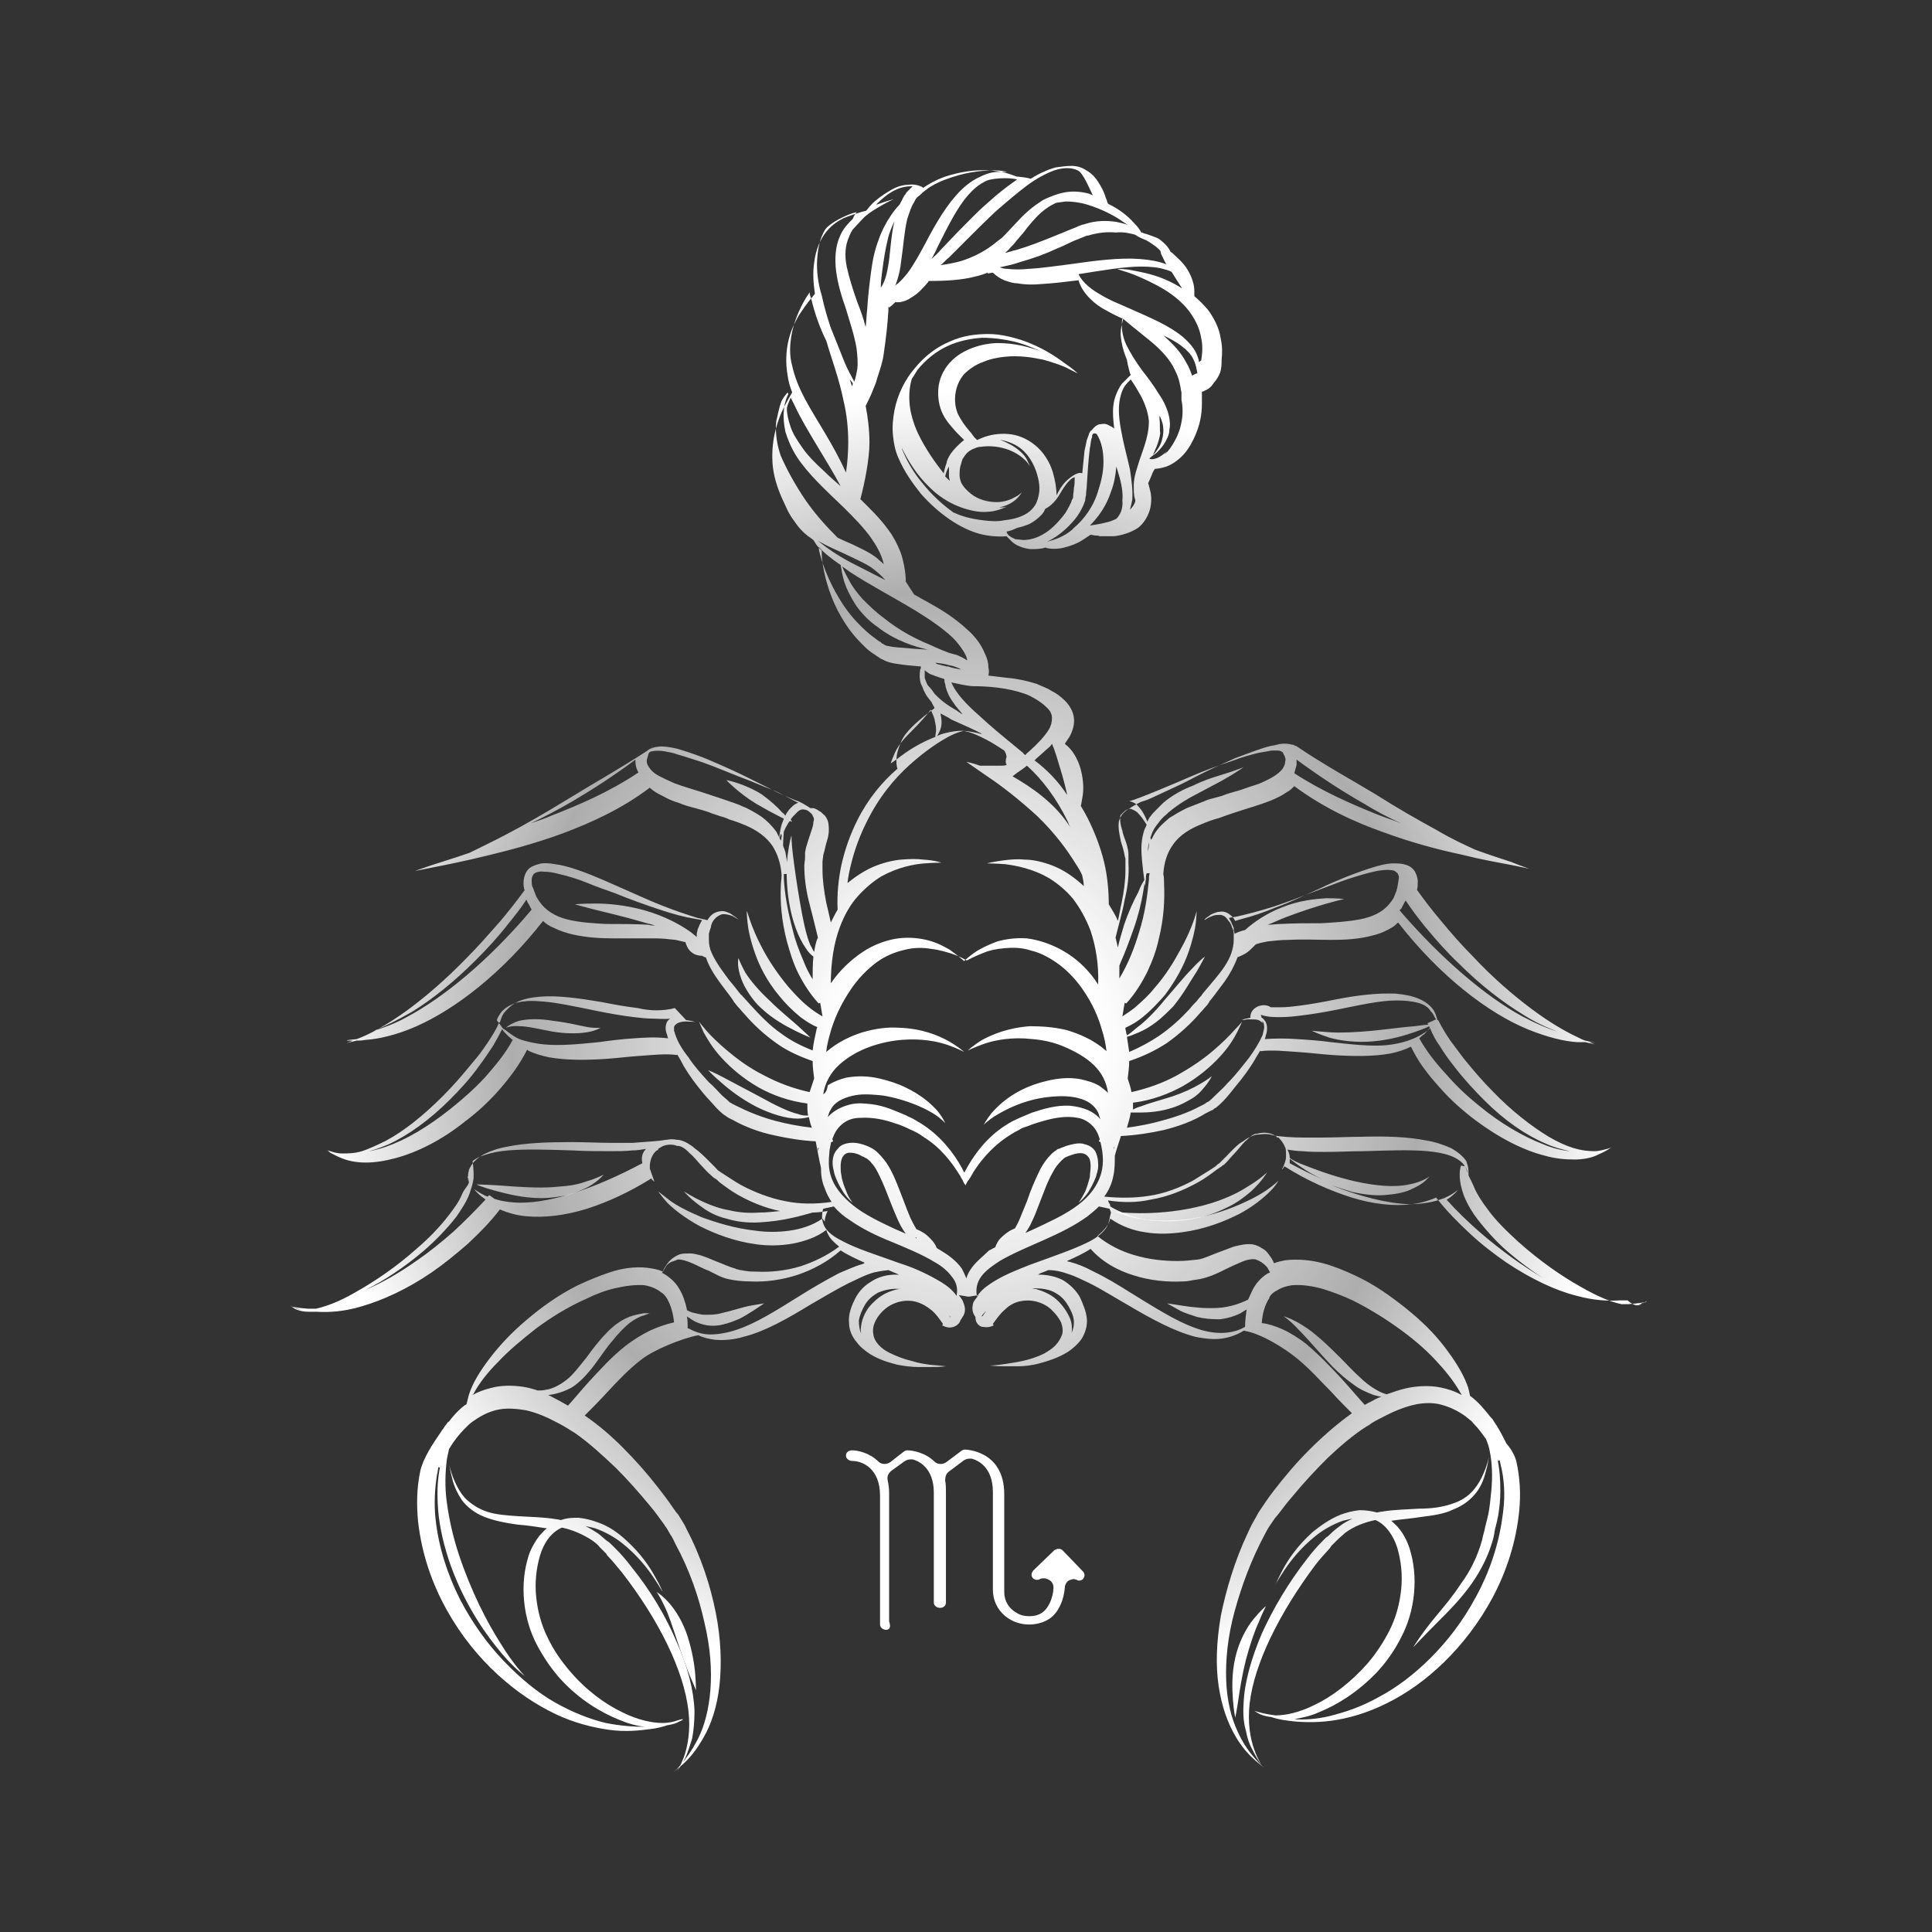 <?xml version="1.0" encoding="utf-8"?>
<!-- Generator: Adobe Illustrator 21.1.0, SVG Export Plug-In . SVG Version: 6.00 Build 0)  -->
<svg version="1.1" id="Layer_6" xmlns="http://www.w3.org/2000/svg" xmlns:xlink="http://www.w3.org/1999/xlink" x="0px" y="0px"
	 viewBox="0 0 255.1 255.1" style="enable-background:new 0 0 255.1 255.1;" xml:space="preserve">
<rect x="0" y="0" width="255.1" height="255.1" fill="#333333" stroke="none"/>
<style type="text/css">
	.st0{fill:url(#SVGID_1_);}
	.st1{fill:url(#SVGID_2_);}
	.st2{fill:url(#SVGID_3_);}
	.st3{fill:url(#SVGID_4_);}
	.st4{fill:url(#SVGID_5_);}
	.st5{fill:url(#SVGID_6_);}
	.st6{fill:url(#SVGID_7_);}
	.st7{fill:url(#SVGID_8_);}
	.st8{fill:url(#SVGID_9_);}
	.st9{fill:#FFFFFF;}
</style>
<g>
	<radialGradient id="SVGID_1_" cx="127.999" cy="138.024" r="86.209" gradientUnits="userSpaceOnUse">
		<stop  offset="0.2" style="stop-color:#FFFFFF"/>
		<stop  offset="0.7" style="stop-color:#FFFFFF;stop-opacity:0.6"/>
		<stop  offset="1" style="stop-color:#FFFFFF"/>
	</radialGradient>
	<path class="st0" d="M216.8,172.1c-0.2,0.1-0.5,0.1-0.8,0.2c0.9-0.2,1.4-0.5,1.4-0.4c0,0-0.9,0.2-2.4,0.3c-0.3,0-0.6,0-0.9,0
		c-1.5-0.3-3.3-1.1-5.4-2.3c-2.5-1.4-5.4-3.4-8.3-6c-1.4-1.3-2.9-2.7-4.1-4.4c-0.6-0.8-1.2-1.7-1.6-2.6c-0.2-0.5-0.5-1.1-0.8-1.7
		c0-0.1,0-0.2,0-0.3c0-0.2,0-0.6-0.1-1c-0.1-0.2-0.1-0.4-0.2-0.6c-0.4-0.6-1.1-1.2-2-1.7c-0.9-0.4-2-0.8-3.2-1
		c-2.5-0.5-5.4-0.6-8.7-0.5c-1.6,0-3.3,0.1-5.1,0.1c-0.9,0-1.8,0-2.7,0c-0.9,0-3-0.1-3.8-0.3c-0.6-0.2-1.2-0.2-1.9-0.1
		c-0.5,0-0.9,0.2-1.3,0.4c-0.4,0.2-0.7,0.5-1.1,0.7c-0.7,0.5-1.3,1.2-1.9,1.8c-0.3,0.3-0.6,0.6-0.9,0.9c-0.2,0.1-0.3,0.2-0.5,0.4
		l-0.6,0.4c-0.8,0.5-1.6,1-2.4,1.5c-1.7,0.9-3.7,1.7-5.8,2c-1.9,0.3-3.9,0.3-5.9,0.1c0.6-0.8,1-1.7,1.2-2.7c0.2-0.9,0.2-1.8,0.2-2.7
		c0.2-0.8,0.7-2.2,0.8-2.6c2-0.1,3.9-0.4,5.7-0.8c2-0.5,3.9-1.2,5.5-2.2c0.2-0.1,0.4-0.2,0.6-0.3l0.2-0.1c0.1,0,0.2-0.1,0.2-0.1
		c0.1-0.1,0.2-0.2,0.3-0.2c0.4-0.3,0.7-0.6,1-0.9c0.6-0.6,1.1-1.3,1.6-1.9c1-1.2,1.9-2.4,2.6-3.6c0.2-0.4,0.5-0.8,0.7-1.2l0,0.1
		c1.6-0.2,3.3,0,4.9,0.1c1.6,0.1,3.1,0.3,4.6,0.4c2.9,0.2,5.5,0.2,7.7-0.2c1-0.2,1.9-0.5,2.7-0.9c0.5,1,1,1.9,1.6,2.7
		c0.7,1,1.4,1.8,2.2,2.7c1.5,1.7,3.1,3.1,4.7,4.3c3.2,2.4,6.4,4,9.2,4.7c1.4,0.4,2.7,0.5,3.9,0.5c1.1,0,2.1-0.2,2.8-0.5
		c0.7-0.3,1.3-0.6,1.6-0.8c0.3-0.2,0.5-0.3,0.5-0.3c0,0-0.2,0.1-0.6,0.2c-0.4,0.1-1,0.3-1.7,0.3c-0.8,0-1.7-0.1-2.7-0.4
		c-1-0.3-2.1-0.8-3.3-1.5c-2.3-1.4-4.9-3.4-7.4-6c-1.3-1.3-2.5-2.7-3.8-4.3c-0.6-0.8-1.2-1.6-1.8-2.4c-0.6-0.9-1.1-1.7-1.6-2.7
		l-0.1,0c-0.1-0.3-0.2-0.8-0.5-1.3c-0.4-0.6-1-1.1-1.9-1.5c-0.9-0.4-2-0.6-3.1-0.7c-2.4-0.1-5.1,0.2-8.1,0.8
		c-1.5,0.3-3.1,0.6-4.7,0.8c-0.8,0.1-1.6,0.2-2.4,0.2c-0.4,0-0.9,0-1.3,0c-1-0.7-2.8,0-2.7,1.4c0,0,0,0,0,0c-0.2,0-0.4,0.1-0.6,0.1
		c-0.4,0.1-0.5,0.2-0.5,0.2c0,0,0.2,0,0.6-0.1c0.2,0,0.4,0,0.7,0c0.3,0,0.6,0,0.9,0.1c0.2,0.1,0.4,0.3,0.6,0.4l-0.2-0.3
		c0.2,0.1,0.3,0.3,0.3,0.6c0.1,0.3-0.1,0.8-0.2,1.3c-0.4,0.9-1,1.9-1.8,3c-0.8,1-1.7,2.2-2.8,3.3c-0.5,0.6-1.1,1.1-1.7,1.7
		c-0.3,0.3-0.6,0.6-0.9,0.8c0,0,0,0-0.1,0l-0.1,0.1l-0.3,0.2l-0.6,0.3c-1.5,0.8-3.2,1.4-5.1,1.9c-1.4,0.4-3,0.7-4.5,0.9
		c0.2-0.7,0.4-1.3,0.5-2c0.3,0,0.7,0,1.2,0c1.1,0,2.8-0.1,4.5-0.7c0.9-0.3,1.6-0.7,2.3-1.1c0.7-0.4,1.2-0.9,1.6-1.4
		c0.8-0.9,1.1-1.6,1.1-1.6c0,0-0.6,0.5-1.5,1c-1,0.6-2.3,1.2-3.8,1.7c-1.6,0.5-3.1,0.9-4.1,1.3c-0.4,0.1-0.8,0.3-1,0.4
		c0-0.3,0-0.6,0-0.9c2.5-0.3,4.8-1.2,6.6-2.2c2.1-1.2,3.7-2.6,4.9-3.9c1.2-1.3,1.9-2.5,2.3-3.3c0.4-0.8,0.6-1.3,0.6-1.3
		c0,0-0.3,0.4-1,1.1c-0.6,0.7-1.6,1.7-2.9,2.8c-1.3,1.1-2.9,2.2-4.9,3.3c-1.7,0.9-3.6,1.6-5.8,2.1c-0.1-0.6-0.3-1.2-0.5-1.8
		c0.1-0.8,0.2-1.6,0.2-2.3c1.8-0.6,3.5-1.4,5-2.4c1.7-1.2,3.2-2.6,4.4-4c0.3-0.3,0.6-0.7,0.9-1l0.2-0.3c0,0,0.1-0.1,0.1-0.2l0.1-0.1
		l0.4-0.5c0.5-0.7,1-1.3,1.5-2c0.7-1,1.3-2.1,1.7-3.2c0.7-0.3,1.2-0.5,1.8-1.1c0.2-0.2,0.4-0.4,0.6-0.6c0.5-0.2,1.1-0.3,1.6-0.4
		c0.9-0.1,1.8-0.2,2.8-0.2c1.9-0.1,3.8,0,5.6,0c1.9,0,3.7-0.1,5.5-0.6c0.9-0.2,1.8-0.6,2.6-1.1c0.3-0.2,0.5-0.4,0.7-0.6
		c5.6,7.2,12,12,17.1,14.1c2.7,1.1,4.9,1.6,6.5,1.7c0.4,0,0.8,0,1.1,0c0.8,0.2,1.3,0.3,1.3,0.3c0,0-0.3-0.1-0.8-0.3
		c0.5,0,0.8,0,0.8,0c0,0-0.5,0-1.3-0.2c-0.3-0.1-0.7-0.3-1.1-0.5c-1.5-0.7-3.6-1.9-6-3.7c-2.4-1.8-5.1-4.1-7.8-7
		c-1.4-1.4-2.8-3-4.2-4.7c-1.1-1.3-2.1-2.6-3.1-4c0.1-0.4,0.1-0.7,0.1-1.1c0-0.5-0.2-1.1-0.5-1.5c-0.4-0.5-0.9-0.7-1.4-0.8
		c-0.5-0.1-0.9-0.1-1.3-0.1c-0.8,0-1.6,0.2-2.3,0.4c-1.4,0.4-2.7,0.9-4,1.4c-1.2,0.5-2.4,1-3.4,1.5c-2.2,1-4.1,1.9-5.8,2.5
		c-1.7,0.7-3.2,1.2-4.4,1.5c-0.4,0.1-0.7,0.2-1,0.3c-0.2-0.4-0.5-0.7-0.8-0.9c-0.4-0.3-0.9-0.4-1.3-0.3c-0.4,0-0.7,0.2-1,0.3
		c-0.2,0.1-0.4,0.3-0.6,0.4c-0.3,0.2-0.4,0.4-0.4,0.4c0,0,0.2-0.1,0.5-0.3c0.2-0.1,0.4-0.2,0.7-0.3c0.3-0.1,0.6-0.1,0.9-0.1
		c0.3,0,0.7,0.2,0.9,0.5c0.1,0.1,0.2,0.3,0.4,0.5c0,0.1,0.1,0.1,0.1,0.2c0.1,0.1,0.1,0.3,0.2,0.5c0.1,0.2,0.2,0.5,0.2,0.8l0,0.2
		c0,0.1,0,0.1,0,0.2c0,0.1,0,0.3,0,0.4c0,0.5-0.1,1.1-0.3,1.7c-0.4,1.2-1.2,2.3-2.2,3.5c-0.5,0.6-1,1.2-1.6,1.9l-0.2,0.3
		c0,0-0.1,0.1-0.1,0.1l-0.1,0.1l-0.4,0.5c-0.3,0.3-0.6,0.6-0.9,1c-1.2,1.3-2.5,2.5-4.1,3.6c-1.2,0.8-2.5,1.5-3.9,2.1
		c-0.1-0.7-0.2-1.3-0.3-2c0.4-0.1,0.9-0.3,1.6-0.6c0.7-0.3,1.4-0.7,2.2-1.3c0.8-0.6,1.5-1.3,2.3-2.1c1.4-1.7,2.3-3.4,3.1-4.6
		c0.7-1.2,1.1-2,1.1-2s-0.7,0.5-1.7,1.6c-1,1-2.2,2.5-3.6,4.1c-1.3,1.6-2.6,2.9-3.7,3.7c-0.5,0.4-0.9,0.8-1.3,1
		c-0.1-0.3-0.1-0.5-0.2-0.8c0,0,0-0.1,0-0.2c0.9-0.4,1.7-0.9,2.4-1.5c1.1-0.9,2-1.9,2.8-2.8c1.5-2,2.5-3.9,3.1-5.6
		c0.6-1.7,0.9-3.1,1-4c0.1-1,0.1-1.5,0.1-1.5c0,0-0.5,2.2-2.2,5.2c-0.8,1.5-1.9,3.3-3.4,5c-0.7,0.9-1.6,1.7-2.5,2.5
		c-0.5,0.4-1.1,0.8-1.7,1.2c0,0,0,0,0,0c0.1-0.6,0.2-1.2,0.3-1.8l0.2,0.1c1.2-1.3,2.1-2.8,2.8-4.2c0.7-1.5,1.2-2.9,1.5-4.3
		c0.7-2.8,0.8-5.3,0.7-7.3c0-0.5,0-0.9-0.1-1.3c0.1-1.5,0.5-2.8,1.3-3.9c0.9-1.3,2.3-2.1,3.8-2.7c0.7-0.3,1.5-0.6,2.3-0.8l1.1-0.4
		l0.6-0.2l0.3-0.1l0.3-0.1c1.5-0.5,3-0.9,4.5-1.5c0.7-0.3,1.4-0.6,2.1-1.1c0.4-0.2,0.7-0.5,1-0.8c3.9,2.9,8.1,4.8,11.8,6.1
		c3.8,1.4,7.3,2.3,10.1,2.9c2.8,0.7,5.1,1.1,6.7,1.4l2.4,0.5c0,0-0.9-0.3-2.4-0.9c-1.2-0.4-2.8-0.9-4.7-1.6
		c-1.3-0.6-3.1-1.4-5.1-2.6c-2.4-1.3-5.2-2.9-8.2-4.8c-3-1.8-6.8-3.9-10.2-6.2c-0.1-0.1-0.2-0.1-0.2-0.1c0,0,0,0,0,0
		c-0.2-0.1-0.4-0.2-0.6-0.2c-0.8-0.2-1.5-0.1-2.2,0.1c-0.7,0.1-1.3,0.3-1.9,0.5c-1.2,0.4-2.2,0.8-3.3,1.2c-2,0.9-3.8,1.7-5.3,2.5
		c-1.5,0.8-2.8,1.4-3.9,1.9c-1.1,0.5-1.9,0.9-2.4,1.1c-0.6,0.2-0.9,0.3-0.9,0.3c0,0-1.9,1-1.3,0.8c-0.3,0.1-0.6,0.3-0.8,0.5
		c-0.1,0.1-0.2,0.2-0.3,0.3c-0.1,0.1-0.2,0.3-0.3,0.5c-0.2,0.4-0.2,0.7-0.2,1.1c0,0.7,0.2,1.4,0.3,2c0.2,0.6,0.4,1.3,0.5,1.9
		c0,0.1,0.1,0.3,0.1,0.4c0,0.1,0,0.1,0,0.2v0.1c0,0,0,0.2,0,0.2c0,0.3,0,0.7,0,1c0,1.4-0.2,2.8-0.5,4.3c-0.2,0.8-0.3,1.6-0.5,2.4
		c-0.3-0.8-0.8-1.5-1.2-2.2c0-1.9-0.2-3.8-0.6-5.5c-0.5-2.1-1.3-4.1-2.2-5.9c-0.3-0.6-0.6-1.1-0.9-1.6c0.1-0.2,0.1-0.6,0.2-1
		c0.2-1,0.2-2.3-0.2-3.8c-0.4-1.5-1.2-2.7-2-3.3c0,0,0,0-0.1-0.1c0.2-0.3,0.4-0.6,0.6-0.9c0.4-0.7,0.7-1.6,0.6-2.5
		c-0.1-0.9-0.6-1.7-1.2-2.3c-0.6-0.6-1.2-1-1.8-1.3c-0.6-0.4-1.3-0.6-1.9-0.9c-1.3-0.4-2.6-0.7-3.9-0.8c-0.8-0.1-1.7-0.2-2.5-0.3
		c0.1-0.4,0.1-0.7,0-1.1c0-0.7-0.2-1.3-0.5-1.9c-0.5-1.2-1.3-2.2-2.2-3c-1.7-1.6-3.5-2.7-5.3-3.7c-0.6-0.3-1.2-0.7-1.8-1
		c-0.3-0.5-0.8-1.2-1.1-1.7c0-1.2-0.3-2.8-0.7-3.9c-0.4-1-0.9-2-1.5-2.8c-1.2-1.7-2.6-3-3.8-4.2c0.6-2.2,1.2-5.4,1.2-7.4
		c0-1.7-0.2-3.4-0.5-4.9c0.3-0.6,0.7-1.4,1-2.2c0.2-0.5,0.4-0.9,0.5-1.4c0.4-1.2,0.8-2.4,0.9-3.4c0.3-2,0.5-3.9,0.6-5.6
		c0-0.2,0-0.3,0-0.5l0.1,0.1c0.3-0.2,0.6-0.5,0.8-0.7c0.2,0,0.4,0,0.6,0c0.6-0.1,1.1-0.3,1.5-0.6c0.9-0.5,1.6-1.3,2.2-2
		c0.1-0.1,0.1-0.1,0.1-0.2c2,0,4.4-0.1,6.2-0.6c0.5-0.1,1.1-0.3,1.6-0.5l0,0.1c0.2,0,0.5-0.1,0.7-0.1c0.4,0.4,1,0.8,1.5,1
		c0.6,0.2,1.1,0.4,1.7,0.4c1.1,0.2,2.2,0.2,3.2,0.1c1.7-0.1,3.3-0.3,4.9-0.5c0.3,1,0.9,1.8,1.5,2.4c0.7,0.7,1.4,1.2,2.2,1.6
		c0.7,0.4,1.5,0.8,2.2,1.1c-0.2,0.8-0.4,1.6-0.3,2.4c0.1,0.9,0.3,1.7,0.6,2.5c0.1,0.2,0.1,0.3,0.2,0.5c0,0.2,0.1,0.4,0.1,0.6
		c0.1,0.3,0.2,1,0.4,1.4c-0.4,0.4-0.8,0.8-1.2,1.2c-0.6,0.9-1,1.9-1.1,2.9c-0.1,1,0,1.9,0.1,2.8c0,0.1,0,0.1,0,0.2
		c0,0-0.1-0.1-0.1-0.1c-0.1-0.1-0.3-0.2-0.5-0.3c-0.3-0.2-0.7-0.3-1.1-0.2c-0.4,0-0.7,0.2-1,0.5c-0.1,0.1-0.2,0.3-0.4,0.4
		c-0.1,0.1-0.1,0.2-0.1,0.2l-0.1,0.1l0,0.1c-0.1,0.3-0.2,0.5-0.3,0.8c-0.1,0.5-0.2,1-0.3,1.4c-0.1,1-0.2,2-0.3,3
		c-0.6-0.3-1.7,0.6-2.2,1.1c-0.5,0.5-0.9,1.2-1.2,1.8c0-1-0.2-2.1-0.5-3.1c-0.4-1.3-1.2-2.6-2.3-3.5c-1.1-0.9-2.3-1.4-3.6-1.5
		c-1.2-0.1-2.4,0.1-3.4,0.5c-0.2,0.1-0.5,0.2-0.7,0.3c-0.1-0.1-0.1-0.2-0.2-0.2c-0.3-0.3-0.5-0.7-0.8-1c-0.6-0.7-1.1-1.4-1.5-2.2
		c-0.7-1.6-0.5-3.8,0.8-5.3c0.7-0.7,1.6-1.3,2.5-1.6c0.9-0.4,1.9-0.6,2.9-0.7c1.9-0.2,3.7,0.1,5.1,0.4c1.4,0.4,2.6,0.8,3.3,1.2
		c0.8,0.4,1.2,0.6,1.2,0.6c0,0-0.6-0.6-1.8-1.4c-1.2-0.9-3-2.1-5.6-3c-1.3-0.4-2.8-0.8-4.4-0.8c-1.6,0-3.4,0.2-5.1,1
		c-1.7,0.7-3.3,1.9-4.6,3.5c-1.3,1.5-2.3,3.5-2.7,5.6c-0.2,1.1-0.3,2.1-0.2,3.2c0.1,1.1,0.3,2.1,0.7,3c0.8,1.9,1.9,3.4,3,4.8
		c2.4,2.7,5.2,4.6,7.8,5.3c1.2,0.3,2.4,0.4,3.5,0.3c0.2,0.2,0.5,0.5,0.8,0.8c0.5,0.4,1.3,0.8,2.4,0.9c0.6,0,1.3,0,1.9-0.2
		c0.1,0,0.3,0.1,0.4,0.1c0.6,0.1,1.3,0.1,2.1-0.1c0.8-0.2,1.7-0.5,2.6-1.1c0.3-0.2,0.6-0.4,0.9-0.6c0.2,0,0.4,0.1,0.6,0.1
		c0.2,0,0.4,0,0.6,0.1c0.3,0,0.6,0,0.9,0c0.3,0,0.6,0,1,0c0.9-0.1,2-0.4,3-1c0.5-0.3,0.9-0.8,1.2-1.3c0.3-0.5,0.5-1,0.6-1.5
		c0.2-1,0.1-1.8-0.1-2.5c-0.1-0.3-0.1-0.5-0.2-0.7c0.2-0.4,0.4-0.9,0.6-1.4c0.1-0.2,0.2-0.4,0.3-0.5c0.3,0,0.9-0.1,1.5-0.3
		c0.6-0.2,1.4-0.7,2.1-1.4c0.7-0.7,1.3-1.7,1.8-2.9c0.5-1.2,0.8-2.5,0.8-4c0-0.2,0-0.4,0-0.6c0-0.2,0-0.4,0-0.6c0-0.1,0-0.2,0-0.4
		c0.1,0,0.2,0,0.3-0.1c0,0,0,0,0,0c0,0,0,0,0,0c0.6-0.2,1-0.6,1.3-1.1c0.3-0.3,0.6-0.8,0.8-1.3c0.2-0.6,0.2-1.2,0.2-1.7
		c0.1-0.9,0.1-1.8-0.1-2.7c-0.2-1.5-0.9-2.8-1.7-3.9c-0.6-0.7-1.2-1.3-1.8-1.8c0-0.2,0-0.4,0-0.7c0-0.8-0.3-1.8-0.9-2.8
		c-0.6-1-1.4-1.6-1.9-2.1c-0.1-0.1-0.2-0.2-0.3-0.2c-0.2-0.4-0.4-0.7-0.7-1c-0.4-0.4-0.8-0.8-1.4-1c-0.3-0.1-1-0.4-1.5-0.5
		c-0.1-0.1-0.2-0.1-0.3-0.1c-0.2-0.4-0.5-0.8-1-1.3c-0.7-0.8-1.9-1.8-3.4-2.5c0-0.1-0.1-0.2-0.1-0.2c0,0,0-0.2-0.2-0.6
		c-0.1-0.4-0.3-0.9-0.7-1.6c-0.4-0.7-0.9-1.5-2-2.1c-0.5-0.3-1.1-0.5-1.8-0.5c-0.7,0-1.4,0.1-2.1,0.2c-1.1,0.3-2.2,0.8-3.3,1.5
		c-0.3-0.1-0.8-0.2-1.9-0.3c-0.3-0.1-0.9-0.4-2-0.6c-1.4-0.3-3.7-0.4-6.3,0.3c-1.3,0.3-2.7,0.9-4,1.8c0,0-0.1,0-0.1-0.1
		c0,0-0.2-0.1-0.5-0.2c-0.3-0.1-0.8-0.2-1.4-0.1c-0.6,0-1.4,0.2-2.1,0.6c-0.7,0.4-1.5,0.9-2.2,1.5c-0.5,0.4-0.9,0.9-1.2,1.3
		c-0.8,0.2-2.6,0.8-3,1c-0.6,0.3-1.5,0.8-2.3,1.8c-0.8,1-1.4,2.4-1.6,4.1c-0.2,1.3-0.1,2.7,0.1,4.1c-0.2,0.2-0.3,0.4-0.5,0.6
		c-0.5,0.6-1,1.3-1.6,2.2c-0.5,0.9-1.1,2-1.4,3.4c-0.3,1.3-0.4,2.9-0.1,4.6c0.1,0.7,0.3,1.5,0.6,2.2c-0.2,0.4-0.6,1-1.1,2
		c-0.4,0.8-0.8,1.8-1.1,3c-0.3,1.2-0.5,2.6-0.4,4.3c0.1,1.6,0.6,3.3,1.4,5c0.2,0.4,0.4,0.9,0.6,1.3c0.2,0.4,0.5,0.9,0.8,1.3
		c0.6,0.9,1.3,1.7,2.2,2.3c0.1,0.1,0.3,0.2,0.4,0.3c0.1,0.1,0.1,0.2,0.2,0.3c0.2,0.4,0.5,0.7,0.9,1.1c0,0.4,0,0.9,0.1,1.5
		c0.2,1.5,0.7,3.8,2,6.4c0.7,1.3,1.5,2.6,2.7,3.9c0.6,0.6,1.2,1.3,2,1.8c0.2,0.1,0.4,0.3,0.6,0.4l0.3,0.2c0.1,0.1,0.2,0.1,0.4,0.2
		c0.5,0.3,1,0.4,1.5,0.5c1.2,0.2,2.3,0.3,3.5,0.4c0,0.1,0,0.3-0.1,0.4c-0.1,0.6-0.1,1.3,0.1,1.9l0.1,0.2l0.1,0.2
		c0,0.1,0.1,0.2,0.1,0.3c0.1,0.2,0.2,0.4,0.3,0.6c0.2,0.4,0.5,0.7,0.8,1.1c0.1,0.3,0.3,0.5,0.4,0.8c-0.8,0.6-1.9,1.4-3,2.5
		c-0.6,0.6-1.1,1.2-1.4,1.9c-0.3,0.7-0.5,1.3-0.6,1.9c-0.1,0.9,0,1.4,0.1,1.7c-2,1.7-3.9,4-5.3,6.8c-0.9,1.8-1.6,3.7-2.1,5.9
		c-0.4,1.9-0.6,3.9-0.5,5.9c-0.3,0.5-0.6,1.1-0.9,1.7c-0.2-0.9-0.4-1.8-0.6-2.6c-0.3-1.6-0.5-3-0.5-4.4c0-0.2,0-0.3,0-0.5
		c0-0.1,0-0.4,0-0.5c0-0.3,0.1-0.6,0.1-0.9c0.2-0.6,0.3-1.3,0.5-1.9c0.2-0.6,0.3-1.3,0.2-2.1c0-0.4-0.2-0.8-0.4-1.1
		c-0.1-0.1-0.1-0.2-0.2-0.2l-0.2-0.2c-0.1-0.1-0.2-0.2-0.4-0.3c-0.3-0.2-0.6-0.4-0.9-0.4c-0.1,0-0.2,0-0.3,0
		c-0.6-0.4-1.3-0.8-1.6-0.9c-0.6-0.2-1.5-0.6-2.6-1.1l-4-2c-1.6-0.8-3.4-1.6-5.5-2.5c-1-0.4-2.1-0.8-3.4-1.2
		c-0.6-0.2-1.2-0.3-1.9-0.4c-0.3,0-0.7-0.1-1.1,0c-0.3,0-0.7,0.1-1,0.3l0.4-0.3c-0.2,0.1-0.3,0.2-0.5,0.3c-0.1,0-0.1,0.1-0.2,0.1
		c0,0-0.1,0.1-0.1,0.1c-3.5,2.3-7.6,4.6-10.5,6.4c-3.1,1.9-5.9,3.5-8.2,4.7c-1.9,1-3.6,1.8-4.8,2.4c-2,0.7-3.7,1.2-4.9,1.6
		c-1.5,0.5-2.3,0.8-2.3,0.8l2.5-0.5c1.6-0.3,4-0.8,6.9-1.5c2.9-0.7,6.4-1.6,10.2-3c3.7-1.4,7.7-3.2,11.4-6c0.5,0.5,1.1,0.8,1.7,1.1
		c0.7,0.4,1.4,0.7,2.1,0.9c0.7,0.3,1.4,0.5,2.2,0.7c0.7,0.2,1.5,0.4,2.2,0.7l1.2,0.4c0.4,0.1,0.7,0.2,1.1,0.4
		c0.7,0.2,1.5,0.5,2.2,0.8c1.4,0.6,2.7,1.5,3.5,2.7c0.7,1.1,1.1,2.4,1.2,3.8c0,0.5-0.1,1-0.1,1.5c-0.1,2.1,0.1,4.6,0.8,7.3
		c0.4,1.4,0.8,2.8,1.5,4.2c0.7,1.4,1.6,2.8,2.7,4l0.2-0.1c0.1,0.6,0.2,1.2,0.3,1.8c0,0,0,0,0,0c-0.7-0.4-1.3-0.8-1.9-1.3
		c-1-0.8-1.8-1.7-2.6-2.6c-1.5-1.8-2.6-3.5-3.4-5c-1.6-3-2-5-2.1-5c0,0,0,0.5,0.1,1.5c0.1,1,0.4,2.4,1,4.1c0.6,1.7,1.6,3.7,3.2,5.6
		c0.8,1,1.7,1.9,2.8,2.8c0.7,0.5,1.4,1,2.2,1.3c0,0.1-0.1,0.3-0.1,0.4c-0.2,0.9-0.4,1.8-0.5,2.7c-1.5-0.6-2.9-1.3-4.1-2.2
		c-1.6-1.1-2.9-2.5-4.1-3.8l-0.9-1l-0.2-0.2c0-0.1,0-0.1-0.1-0.1l-0.1-0.1l-0.4-0.5c-0.5-0.7-1.1-1.3-1.5-1.9
		c-0.9-1.2-1.7-2.4-2.1-3.5c-0.2-0.6-0.2-1.1-0.2-1.7c0-0.1,0-0.1,0-0.2c0,0,0,0,0-0.1l0-0.1c0-0.1,0.1-0.3,0.1-0.4
		c0.1-0.3,0.2-0.5,0.2-0.7c0-0.1,0.1-0.2,0.1-0.3c0-0.1,0.1-0.1,0.1-0.2c0.1-0.2,0.3-0.4,0.5-0.6c0.3-0.2,0.6-0.4,0.9-0.4
		c0.6,0,1.2,0.2,1.5,0.4c0.3,0.2,0.5,0.3,0.5,0.3s-0.1-0.1-0.5-0.4c-0.2-0.1-0.4-0.3-0.6-0.4c-0.3-0.1-0.6-0.3-1-0.3
		c-0.4,0-0.9,0.1-1.3,0.4c-0.3,0.2-0.5,0.5-0.7,0.8c-0.4-0.1-0.8-0.2-1.3-0.3c-1.3-0.4-2.8-0.9-4.6-1.6c-1.8-0.7-3.7-1.6-6-2.6
		c-1.1-0.5-2.3-1-3.5-1.5c-1.3-0.5-2.6-1-4.1-1.3c-0.7-0.1-1.5-0.3-2.4-0.2c-0.4,0.1-0.9,0.2-1.4,0.5c-0.5,0.3-0.8,0.9-0.9,1.4
		c-0.1,0.5-0.1,1,0,1.4c0,0.1,0,0.2,0.1,0.2c-1.1,1.5-2.2,2.9-3.3,4.2c-1.5,1.7-2.9,3.3-4.3,4.7c-2.8,2.9-5.5,5.2-7.8,6.9
		c-3,2.2-5.4,3.4-6.8,3.9c-0.8,0.1-1.3,0.1-1.3,0.2c0,0,0.3,0,0.8,0c-0.5,0.2-0.8,0.3-0.8,0.3c0,0,0.5-0.1,1.3-0.3
		c0.3,0,0.7,0,1.2-0.1c1.6-0.1,4-0.6,6.7-1.8c5.2-2.3,11.4-7.1,16.7-13.9c0.4,0.4,0.9,0.7,1.4,0.9c0.8,0.4,1.7,0.7,2.6,0.9
		c1.8,0.4,3.6,0.5,5.4,0.5c1.8,0,3.6,0,5.4,0c0.9,0,1.8,0.1,2.7,0.2c0.4,0.1,0.9,0.2,1.3,0.3c0.1,0.3,0.3,1,0.9,1.4
		c0.4,0.3,0.9,0.4,1.3,0.4c0.2,0.1,0.3,0.2,0.5,0.2c0.4,1.2,1.1,2.3,1.9,3.4c0.5,0.7,1,1.3,1.5,2l0.2,0.3c0,0,0.1,0.1,0.1,0.2
		l0.1,0.1l0.4,0.5c0.3,0.3,0.6,0.7,0.9,1c1.2,1.4,2.6,2.7,4.3,3.9c1.4,1,3,1.7,4.7,2.3c0,0.8,0.1,1.5,0.2,2.3
		c-0.2,0.6-0.4,1.2-0.6,1.8c-2.3-0.5-4.3-1.3-6-2.2c-2-1-3.6-2.2-4.9-3.3c-1.3-1.1-2.2-2-2.8-2.7c-0.6-0.7-0.9-1.1-0.9-1.1
		c0,0,0.2,0.5,0.6,1.4c0.5,0.9,1.2,2.1,2.4,3.4c1.2,1.3,2.8,2.7,4.9,3.9c1.8,1,4,1.8,6.4,2.1c0,0,0,0,0,0c0,0.5,0,1.1,0.1,1.6
		c-0.4,0-0.8,0-1.3-0.2c-1.3-0.3-3.1-1.2-4.9-2.2c-1.9-1-3.6-1.9-4.9-2.6c-1.3-0.7-2.1-1-2.1-1s0.6,0.7,1.7,1.6
		c1.1,1,2.7,2.2,4.6,3.2c2,1,4,1.6,5.5,1.6c0.6,0,1.1-0.1,1.5-0.2c0.1,0.5,0.2,0.9,0.4,1.4c-1.7-0.2-3.3-0.5-4.8-0.9
		c-1.9-0.5-3.6-1.2-5.2-2l-0.6-0.3l-0.1-0.1c0,0,0,0-0.1,0c-0.1-0.1-0.1-0.1-0.2-0.2c-0.3-0.3-0.6-0.5-0.9-0.8
		c-0.6-0.6-1.1-1.2-1.7-1.7c-1-1.1-2-2.2-2.7-3.3c-0.8-1-1.4-2-1.7-2.9c-0.1-0.2-0.1-0.4-0.2-0.6c0-0.2,0-0.4,0-0.5
		c0.1-0.3,0.4-0.5,0.7-0.6c0.6-0.2,1.2-0.1,1.6-0.1c0.4,0,0.6,0.1,0.6,0.1c0,0-0.2-0.1-0.6-0.2c-0.2,0-0.4-0.1-0.7-0.1l-1.5-1.6
		c-0.7,0.2-1.6,0.3-2.4,0.3c-0.8,0-1.7-0.1-2.5-0.3c-1.7-0.2-3.3-0.5-4.8-0.8c-3-0.5-5.8-0.9-8.1-0.7c-1.2,0.1-2.2,0.3-3,0.7
		c-0.8,0.4-1.4,1-1.8,1.5c-0.3,0.5-0.4,0.9-0.5,1.2l-0.1,0c-0.4,1-1,1.9-1.6,2.8c-0.6,0.9-1.2,1.7-1.9,2.5c-1.3,1.6-2.6,3.1-3.9,4.4
		c-2.6,2.6-5.1,4.6-7.5,5.9c-1.2,0.6-2.3,1.1-3.2,1.4c-1,0.3-1.9,0.3-2.6,0.3c-0.7,0-1.3-0.2-1.6-0.3c-0.4-0.1-0.5-0.2-0.5-0.2
		c0,0,0.2,0.1,0.5,0.4c0.4,0.2,0.9,0.5,1.7,0.8c0.8,0.3,1.8,0.5,3,0.5c1.2,0,2.5-0.2,4-0.6c2.9-0.8,6.1-2.4,9.2-4.9
		c1.6-1.2,3.1-2.6,4.5-4.2c1.3-1.5,2.6-3.2,3.6-5.2c0,0,0.1,0,0.1,0.1c0.8,0.4,1.8,0.7,2.8,0.9c2.2,0.4,4.8,0.4,7.7,0.2
		c1.4-0.1,2.9-0.3,4.5-0.4c1.5-0.1,3.1-0.3,4.7-0.1l0-0.1c0.3,0.5,0.6,1,0.9,1.6c0.7,1.2,1.6,2.4,2.6,3.6c0.5,0.6,1.1,1.2,1.7,1.9
		c0.3,0.3,0.6,0.6,1,0.9c0.1,0.1,0.2,0.1,0.2,0.1l0.1,0.1l0.3,0.2c0.2,0.1,0.4,0.2,0.6,0.3c1.6,0.9,3.5,1.6,5.4,2
		c1.8,0.4,3.6,0.7,5.5,0.8c0.1,0.5,0.5,2.7,0.7,3.5c0,0.9,0.1,1.8,0.5,2.7c0.2,0.6,0.5,1.2,0.9,1.8c-2.1,0.3-4.2,0.3-6.1-0.1
		c-2.1-0.4-4.1-1.2-5.8-2.1c-0.9-0.5-1.6-1-2.4-1.5l-0.6-0.4c-0.1-0.1-0.2-0.1-0.2-0.2c-0.1-0.1-0.2-0.1-0.2-0.2
		c-0.3-0.3-0.6-0.6-0.9-0.9c-0.6-0.6-1.2-1.2-1.9-1.7c-0.3-0.3-0.7-0.5-1-0.7c-0.4-0.2-0.8-0.4-1.3-0.4c-0.5-0.1-0.9-0.1-1.4,0
		c0,0,0,0,0,0c0,0-0.1,0-0.1,0c-1,0.2-3.4,0.3-4.3,0.4c-0.9,0-1.9,0-2.8,0c-1.8,0-3.6-0.1-5.2-0.1c-3.3,0-6.2,0.1-8.6,0.6
		c-1.2,0.2-2.3,0.6-3.1,1c-0.9,0.5-1.5,1.1-1.8,1.7c-0.1,0.2-0.2,0.3-0.2,0.5c-0.1,0.3-0.1,0.5-0.1,0.7l0,0c-0.1,0.2-0.1,0.2,0,0.2
		c0,0,0,0.1,0,0.1c0,0.3,0.1,0.5,0.1,0.5c0,0,0-0.2,0-0.5c0.2,0.9-0.5,1.1-0.9,2.1c-0.4,1-1.1,1.9-1.7,2.7c-1.3,1.7-2.8,3.2-4.2,4.4
		c-2.9,2.6-5.8,4.5-8.3,5.9c-1.9,1.1-3.7,1.8-5.1,2.1c-0.4,0-0.7,0-1,0c-1.5-0.1-2.3-0.3-2.3-0.3c0,0,0.4,0.2,1.3,0.4
		c-0.3,0-0.6-0.1-0.8-0.2c-0.4-0.1-0.5-0.3-0.5-0.3c0,0,0.2,0.2,0.5,0.4c0.4,0.2,1,0.4,1.9,0.4c0.3,0,0.6,0,1,0
		c1.5,0.1,3.6,0,5.9-0.7c2.8-0.8,6.1-2.3,9.3-4.5c1.6-1.1,3.2-2.4,4.8-3.8c1.5-1.4,2.9-2.8,4.2-4.5c1,0.4,2.2,0.8,3.6,0.9
		c2.3,0.2,5-0.1,7.9-1c2.8-0.9,5.6-2.2,8.5-4c0.1,0.2,0.2,0.3,0.3,0.3c0,0.1,0,0.1,0.1,0.1l-0.6-1.7c0-0.1,0-0.2,0-0.3
		c0-0.6,0.2-1.5,0.9-2.1c0,0,0,0,0,0c0.1,0,0.1,0,0.2-0.1l0-0.1c0.3-0.2,0.6-0.4,1-0.5c0.5-0.1,1-0.1,1.5,0.1h0l0.1,0
		c0.2,0,0.5,0.1,0.8,0.3c0.3,0.2,0.5,0.4,0.8,0.7c0.6,0.5,1.1,1.2,1.7,1.8c0.3,0.3,0.6,0.7,1,1c0.2,0.2,0.4,0.4,0.6,0.5
		c0.2,0.1,0.4,0.3,0.6,0.5c0.8,0.6,1.6,1.2,2.5,1.7c1.6,0.9,3.5,1.7,5.5,2.1c-0.9,0.1-1.8,0.2-2.7,0.2c-1.4,0.1-2.8,0-4-0.3
		c-1.2-0.2-2.3-0.6-3.2-1c-1.8-0.8-2.8-1.5-2.8-1.5c0,0,0.8,1,2.4,2.1c0.8,0.6,1.9,1.2,3.2,1.5c1.3,0.4,2.8,0.6,4.4,0.5
		c1.6-0.1,3-0.3,4.3-0.6c1-0.2,1.9-0.5,2.7-0.7c0.7,0,1.3-0.1,2-0.2c-0.1,0.1-0.1,0.2-0.2,0.4c-0.1,0.3-0.2,0.6-0.2,1l-0.3-0.4
		c-1.3,0.9-2.9,1.4-4.4,1.6c-1.5,0.2-3,0.2-4.4,0c-2.8-0.3-5.3-1.1-7.2-1.8c-1.9-0.8-3.4-1.6-4.3-2.3c-0.9-0.7-1.4-1.1-1.4-1.1
		c0,0,0.4,0.6,1.2,1.5c0.9,0.9,2.3,2,4.3,3.1c2,1,4.5,2,7.5,2.4c1.5,0.2,3.1,0.2,4.8-0.1c1.5-0.3,3.1-0.8,4.4-1.8
		c0.1,0.2,0.1,0.4,0.2,0.5c0.3,0.7,0.9,1.2,1.5,1.7c-1.6,1.2-3.3,2-5.1,2.6c-2,0.6-4,0.8-5.9,0.7c-0.5,0-0.9,0-1.4-0.1
		c-0.2,0-0.4-0.1-0.7-0.1l-0.3-0.1c-0.1,0-0.2,0-0.3-0.1c-0.8-0.2-1.6-0.6-2.4-0.9c-0.8-0.3-1.6-0.7-2.4-0.9
		c-0.4-0.1-0.8-0.2-1.2-0.2c-0.4,0-0.9,0-1.3,0.1c-0.8,0.3-1.4,0.8-1.8,1.4c-0.2,0.3-0.4,0.6-0.5,0.9c-0.6-0.3-1.3-0.4-2-0.5
		c-1.8-0.2-3.5,0.1-5,0.6c-1.5,0.5-2.9,1.1-4.2,1.7c-2.6,1.3-4.8,2.9-6.8,4.6c-1.9,1.6-3.5,3.3-4.8,5c-1.3,1.7-2.3,3.3-2.8,4.9
		c-0.1,0.4-0.2,0.8-0.3,1.2c-0.1,0.1-0.2,0.1-0.3,0.2c-0.8,0.6-1.5,1.4-2.1,2.2c0,0,0,0,0-0.1l-0.3,0.4c-0.2,0.2-0.3,0.5-0.5,0.7
		c-0.1,0.1-0.1,0.2-0.2,0.3c-1.1,1.6-2.3,3.4-2.7,5.1c-0.5,2.3-0.5,4.6-0.3,6.7c0.5,4.4,1.9,8.3,3.8,11.7c1.9,3.4,4.2,6.2,6.7,8.5
		c2.5,2.3,5.1,4,7.6,5.2c2.5,1.2,5,1.8,7.1,2.1c2.2,0.3,4,0.1,5.5-0.1c0.9-0.1,1.6-0.3,2.2-0.5c0.7-0.1,1.3-0.3,1.6-0.5
		c0.3-0.1,0.4-0.2,0.5-0.3c0,0,0,0,0,0s0,0,0,0c0,0,0,0,0,0s0,0-0.1,0c-0.1,0-0.5,0.1-1.1,0.3c-0.4,0.1-0.9,0.2-1.5,0.2
		c-1.4,0-3.3-0.4-5.3-1.4c-2.3-1.1-4.8-2.9-7-5.5c-1.1-1.3-2.1-2.7-2.9-4.4c-0.8-1.6-1.3-3.4-1.5-5.3c-0.2-1.9,0-3.8,0.5-5.5
		c0.5-1.7,1.5-3.1,2.9-3.7c0,0,0,0,0,0c1.4,0.3,2.8,0.9,4,1.7c0.4,0.3,0.7,0.5,1,0.9c0.2,0.2,0.3,0.3,0.5,0.5
		c0.1,0.1,0.2,0.2,0.3,0.3l0.2,0.3c0.7,0.7,1.3,1.5,1.9,2.2c4.9,6.3,8.2,13,8.8,18.3c0.3,2.6-0.1,4.7-0.6,6.1c-0.5,1.3-0.9,1.9-1,2
		c0,0,0,0,0,0c0,0,0,0,0,0c0,0,0,0,0,0c0,0,0,0,0,0c0,0,0,0,0,0c0.1-0.1,0.6-0.8,1.2-1.9c0.3-0.7,0.6-1.6,0.9-2.6
		c0.2-1.1,0.3-2.3,0.3-3.6c-0.1-2.7-0.9-5.9-2.4-9.2c-1.4-3.3-3.4-6.7-6-9.9c-0.6-0.8-1.3-1.6-2-2.3l-0.5-0.5
		c-0.2-0.2-0.4-0.4-0.6-0.5c-0.4-0.3-0.8-0.7-1.2-1c-0.6-0.4-1.1-0.7-1.7-1c0.5,0.1,0.9,0.2,1.3,0.3c1.4,0.5,2.6,1.2,3.6,2
		c2,1.6,3.3,3.3,4.1,4.5c0.8,1.2,1.2,1.9,1.2,1.9c0,0-0.3-0.8-1-2c-0.7-1.3-1.9-3.1-3.9-4.9c-1-0.9-2.2-1.8-3.7-2.3
		c-0.8-0.3-1.6-0.5-2.5-0.6c-0.7,0-1.5,0-2.3,0.3c-0.2,0-0.4-0.1-0.6-0.1c-1.8-0.3-3.5-0.3-5-0.4c-1.5-0.1-3-0.2-4.2-0.6
		c-1.2-0.4-2.2-1.1-2.9-1.8c-0.7-0.8-1.1-1.6-1.4-2.3c-0.6-1.4-0.7-2.2-0.7-2.2c0,0,0.1,0.8,0.5,2.3c0.2,0.7,0.6,1.6,1.2,2.5
		c0.7,0.9,1.7,1.7,3,2.2c1.3,0.5,2.8,0.8,4.3,1c1.3,0.1,2.6,0.3,3.9,0.5c-0.4,0.3-0.7,0.7-1,1c-0.6,0.8-1.1,1.7-1.4,2.6
		c-0.6,1.9-0.8,3.9-0.6,6c0.2,2.1,0.8,4.1,1.7,5.8c0.9,1.7,2,3.3,3.2,4.6c2.4,2.6,5.2,4.3,7.7,5.3c1.2,0.5,2.3,0.8,3.4,0.9
		c-1.5,0-3.2-0.1-5.2-0.5c-2.1-0.5-4.4-1.4-6.7-2.7c-2.3-1.3-4.6-3.2-6.8-5.5c-2.2-2.3-4.2-5.1-5.8-8.2c-1.6-3.2-2.8-6.8-3.2-10.6
		c-0.2-1.9-0.1-3.9,0.2-5.8c0.1-0.3,0.1-0.7,0.2-1l0.2,0.1c0,0,0-0.1,0-0.1c-0.3,1.4-0.4,3.1-0.3,4.9c0.1,2.3,0.6,4.7,1.4,7.2
		c1.6,4.9,4.2,9,6.3,11.6c2.1,2.7,3.8,3.9,3.8,3.9c0,0-1.5-1.5-3.2-4.3c-1.8-2.8-3.9-6.9-5.5-11.7c-0.8-2.4-1.3-4.7-1.6-6.9
		c-0.3-2.1-0.2-4.1,0-5.7c0.1-0.5,0.2-1,0.3-1.4c0.6-1,1.3-1.9,2-2.6c0.2-0.2,0.3-0.3,0.5-0.5c0.3-0.3,0.6-0.5,0.9-0.7
		c1-0.7,2.1-1.2,3.2-1.4c1.1-0.2,2.3-0.1,3.5,0.1c1.4,0.3,2.8,0.9,4.1,1.6c0.6,0.3,1.3,0.7,1.9,1.1c0.2,0.1,0.3,0.2,0.5,0.3
		c2,1.4,3.7,3,5.4,4.6c1.6,1.6,3.1,3.3,4.5,5c0.7,0.8,1.3,1.7,1.9,2.5c0.1,0.2,0.3,0.4,0.4,0.6l0.4,0.7c0.3,0.4,0.5,0.9,0.7,1.3
		c1.9,3.5,3.1,7.1,3.8,10.3c0.8,3.3,1,6.3,0.8,8.9c-0.2,2.6-0.8,4.8-1.6,6.4c-0.8,1.6-1.7,2.8-2.3,3.5c-0.5,0.6-0.9,0.9-1,1
		c0.1-0.1,0.5-0.4,1.2-1c0.8-0.7,1.8-1.8,2.8-3.6c1-1.7,1.8-4.1,2.1-6.9c0.3-2.8,0.2-6.1-0.5-9.6c-0.7-3.5-1.9-7.3-3.9-11.1
		c-0.2-0.5-0.5-0.9-0.8-1.4c-0.1-0.2-0.3-0.5-0.5-0.7l-0.5-0.7c-0.6-0.9-1.3-1.8-2-2.7c-1.4-1.8-2.9-3.5-4.6-5.2
		c-1.5-1.5-3.1-2.9-5-4.2c1-1,2-2,3-3.1c1.4-1.5,2.8-3,4.5-4.3c1.5-1.2,5.3-2.8,7.5-3.2c0.6,0.3,1.4,0.5,2.2,0.6
		c1.1,0.1,2.5,0,3.8-0.4c2.8-0.7,5.8-2.4,8.9-4.3c1.6-0.9,3.2-1.9,5-2.8c0.9-0.4,1.8-0.9,2.7-1.2c0.8-0.3,1.7-0.4,2.5-0.5
		c0.5,0.2,0.9,0.4,1.4,0.6c-0.2,0-0.3,0-0.5,0c-1.1,0-2.3,0.3-3.3,1c-1,0.6-1.7,1.5-2.1,2.4c-0.4,0.8-0.8,1.9-0.7,2.9
		c0,1,0.4,1.9,1,2.6c0.5,0.7,1.2,1.2,1.8,1.6c1.3,0.8,2.5,1.1,3.6,1.4c1.1,0.2,2,0.3,2.8,0.3c0.3,0,0.6,0,0.9,0c0.2,0,0.5,0,0.7,0
		c1.3,0,2-0.1,2-0.1c0,0-0.8-0.1-2.1-0.2c-0.7-0.1-1.5-0.2-2.4-0.5c-0.9-0.2-2-0.6-3-1.1c-1-0.5-2-1.4-2.1-2.5
		c-0.2-1.1,0.5-2.4,1.6-3.3c1.1-0.9,2.7-1.3,4.1-0.9c0.7,0.2,1.4,0.6,2,1.1c0.6,0.5,1,1.1,1.5,1.8l-0.1,0.2c0.4,0.2,0.9,0.4,1.5,0.2
		c0.3-0.1,0.6-0.3,0.8-0.6c0.1-0.2,0.1-0.3,0.2-0.4c0.3-0.5,0.8-1,0.3-2.2c-0.1-0.4-0.4-0.7-0.6-1l1.2,0.2c0,0,0,0,0,0l0.1,0l0.1,0
		c0,0,0,0,0,0l1.2-0.2c-0.2,0.3-0.5,0.6-0.7,1c-0.3,1.1,0.1,1.6,0.3,1.9c0,0,0,0,0,0c0,0.2,0,0.5,0.2,0.8c0.2,0.3,0.5,0.5,0.8,0.5
		c0.6,0.1,1,0,1.4-0.2l-0.1-0.2c0.5-0.7,1-1.4,1.6-1.9c0.6-0.6,1.4-1,2.1-1.1c1.5-0.3,3.1,0.2,4.1,1.2c0.5,0.5,0.9,1,1.2,1.6
		c0.2,0.6,0.3,1.2,0.1,1.7c-0.2,0.5-0.5,1-0.9,1.4c-0.4,0.4-0.9,0.7-1.4,1c-1,0.5-2,0.8-2.9,1c-0.9,0.2-1.7,0.3-2.3,0.4
		c-1.3,0.2-2,0.2-2,0.2c0,0,0.7,0.1,2.1,0.1c0.2,0,0.3,0,0.5,0c0.3,0,0.7,0,1.1,0c0.8,0,1.8-0.1,2.9-0.4c1.1-0.3,2.4-0.7,3.7-1.5
		c0.6-0.4,1.3-1,1.8-1.7c0.5-0.8,0.8-1.8,0.7-2.7c-0.1-1-0.5-1.9-0.9-2.8c-0.5-0.9-1.3-1.7-2.3-2.3c-1-0.5-2.1-0.7-3.2-0.7
		c0,0,0,0-0.1,0c0.1,0,0.1,0,0.2-0.1c0.4-0.2,0.8-0.3,1.2-0.5c0.9,0,1.8,0.2,2.6,0.5c1,0.3,1.9,0.8,2.8,1.2c1.8,0.9,3.5,2,5.1,2.9
		c3.2,1.9,6.2,3.5,8.9,4.2c1.4,0.3,2.7,0.4,3.8,0.2c1.1-0.2,2-0.6,2.6-1c2.2,0.3,5.4,2.3,7.1,3.7c1.7,1.4,3.1,3,4.5,4.4
		c0.9,1,1.8,1.9,2.7,2.8c0,0,0,0,0,0c-2.1,1.5-4,3.2-5.7,4.9c-1.7,1.7-3.2,3.5-4.6,5.3c-0.7,0.9-1.3,1.8-1.9,2.7
		c-0.2,0.3-0.3,0.5-0.4,0.7l-0.4,0.7c-0.3,0.5-0.5,1-0.7,1.4c-1.8,3.8-2.9,7.6-3.6,11c-0.6,3.5-0.7,6.6-0.3,9.3
		c0.4,2.7,1.2,4.9,2.2,6.6c0.9,1.6,2,2.7,2.7,3.3c0.7,0.6,1.1,0.9,1.1,0.9c0,0-0.4-0.3-1.1-1.1c-0.7-0.8-1.6-1.9-2.4-3.7
		c-0.8-1.7-1.4-4-1.5-6.7c-0.1-2.7,0.2-5.8,1.1-9.1c0.9-3.3,2.2-6.9,4.1-10.4c0.2-0.4,0.5-0.9,0.8-1.3c0.1-0.2,0.3-0.4,0.4-0.6
		l0.5-0.6c0.6-0.8,1.3-1.7,2-2.5c1.4-1.7,2.9-3.3,4.5-4.9c1.6-1.5,3.3-3,5.2-4.2c0.1,0,0.1-0.1,0.2-0.1c0.5-0.4,1.1-0.7,1.7-1
		c1.5-0.8,3.1-1.5,4.7-1.8c1.1-0.2,2.3-0.2,3.3,0.1c1.1,0.3,2.1,0.8,3.1,1.5c0.2,0.2,0.4,0.3,0.6,0.5c0.2,0.1,0.3,0.3,0.5,0.5
		c0.6,0.6,1.1,1.3,1.6,2c0.2,0.5,0.4,1,0.5,1.6c0.3,1.5,0.4,3.3,0.2,5.3c-0.1,1-0.2,2.1-0.4,3.1c-0.1,0.3-0.1,0.5-0.2,0.8l-0.1,0.4
		c0,0.1-0.1,0.3-0.1,0.4c-0.1,0.6-0.3,1.1-0.4,1.7c-0.6,2.2-1.6,4.2-2.8,5.8c-1.1,1.7-2.3,3.1-3.3,4.3c-2,2.4-3,4.1-3,4.1
		c0,0,1.3-1.4,3.5-3.6c1.1-1.1,2.4-2.4,3.7-4.1c1.3-1.7,2.5-3.8,3.2-6.1c0.2-0.6,0.3-1.2,0.4-1.8c0-0.1,0.1-0.3,0.1-0.4l0.1-0.4
		c0.1-0.3,0.1-0.6,0.2-0.9c0.2-1.2,0.3-2.3,0.3-3.3c0-1.6-0.1-3-0.4-4.3c0,0.1,0.1,0.2,0.1,0.3l0.2-0.1c0.1,0.4,0.2,0.9,0.3,1.3
		c0.4,2,0.4,4,0.1,6c-0.5,3.9-1.8,7.6-3.5,10.7c-1.7,3.2-3.8,5.9-6,8.1c-2.2,2.2-4.6,4-6.9,5.2c-2.3,1.3-4.5,2-6.5,2.5
		c-1.7,0.4-3.3,0.5-4.6,0.4c1-0.2,2.1-0.4,3.2-0.9c2.5-1,5.2-2.7,7.7-5.3c1.2-1.3,2.3-2.8,3.2-4.6c0.9-1.7,1.5-3.7,1.7-5.8
		c0.2-2.1,0-4.1-0.6-6c-0.3-0.9-0.8-1.9-1.4-2.6c-0.3-0.4-0.7-0.7-1-1c1.3-0.2,2.7-0.3,3.9-0.5c1.6-0.2,3.1-0.4,4.3-1
		c1.3-0.5,2.3-1.3,3-2.2c0.7-0.9,1-1.8,1.2-2.5c0.4-1.4,0.5-2.3,0.5-2.3c0,0-0.1,0.8-0.7,2.2c-0.3,0.7-0.7,1.5-1.4,2.3
		c-0.7,0.8-1.6,1.4-2.9,1.8c-1.2,0.4-2.6,0.6-4.2,0.6c-1.5,0.1-3.2,0.1-5,0.4c-0.2,0-0.4,0.1-0.6,0.1c-0.8-0.2-1.5-0.3-2.3-0.3
		c-0.9,0.1-1.7,0.3-2.5,0.6c-1.5,0.6-2.7,1.5-3.7,2.3c-2,1.8-3.2,3.6-3.9,4.9c-0.7,1.3-1,2.1-1,2c0,0,0.4-0.7,1.2-1.9
		c0.8-1.2,2.1-2.9,4.1-4.5c1-0.8,2.2-1.5,3.6-2c0.4-0.1,0.9-0.2,1.3-0.3c-0.6,0.3-1.2,0.6-1.7,1c-0.4,0.3-0.8,0.6-1.2,1
		c-0.2,0.2-0.4,0.4-0.6,0.5l-0.5,0.5c-0.7,0.7-1.4,1.5-2,2.3c-2.5,3.2-4.5,6.6-6,9.9c-1.4,3.3-2.3,6.5-2.4,9.2
		c-0.1,1.4,0,2.6,0.3,3.6c0.2,1.1,0.5,1.9,0.9,2.6c0.7,1.4,1.2,2,1.2,2c0,0-0.5-0.7-1-2.1c-0.5-1.4-0.9-3.5-0.6-6.1
		c0.6-5.2,3.9-11.9,8.7-18.3c0.6-0.8,1.3-1.5,1.9-2.2l0.2-0.3c0.1-0.1,0.2-0.2,0.3-0.3c0.2-0.2,0.3-0.3,0.5-0.5
		c0.3-0.3,0.7-0.6,1-0.9c1.2-0.9,2.6-1.4,4-1.7c0,0,0,0,0,0c1.4,0.6,2.4,2.1,2.9,3.7c0.5,1.7,0.7,3.6,0.5,5.5
		c-0.2,1.9-0.7,3.7-1.5,5.3c-0.8,1.6-1.8,3.1-2.9,4.4c-2.2,2.5-4.7,4.4-7,5.5c-2,1-3.8,1.4-5.2,1.4c-0.7-0.1-1.3-0.2-1.7-0.3
		c-0.7-0.2-1.1-0.3-1.1-0.3c0,0,0.3,0.1,0.9,0.3c-0.6-0.2-0.9-0.3-0.9-0.3c0,0,0.2,0.1,0.5,0.3c0.3,0.2,0.9,0.4,1.6,0.5
		c0,0,0.1,0,0.1,0c0.6,0.2,1.4,0.4,2.3,0.5c1.5,0.2,3.5,0.3,5.7,0c2.2-0.3,4.7-1,7.3-2.3c5.1-2.5,10.4-7.3,14-14
		c1.8-3.4,3.1-7.3,3.5-11.5c0.2-2.1,0.1-4.3-0.4-6.5c-0.2-0.7-0.6-1.5-1.3-2.3c-0.5-1-1-2-1.7-3c-0.1-0.2-0.2-0.3-0.4-0.5
		c-0.8-1-1.6-2-2.7-2.8c-0.1-0.5-0.2-1-0.4-1.5c-0.6-1.6-1.7-3.3-3-5c-1.3-1.7-3-3.4-5-5c-2-1.6-4.2-3.2-6.8-4.4
		c-1.3-0.6-2.7-1.2-4.2-1.6c-1.5-0.4-3.2-0.6-5-0.4c-0.5,0.1-1,0.2-1.5,0.4c-0.1-0.4-0.4-0.8-0.7-1.2c-0.2-0.3-0.5-0.6-0.9-0.8
		c-0.3-0.2-0.7-0.4-1.2-0.5c-0.9-0.1-1.7,0.1-2.5,0.3c-0.8,0.3-1.6,0.6-2.4,0.9c-0.8,0.3-1.6,0.7-2.3,0.8c-0.9,0.1-1.8,0.2-2.7,0.2
		c-1.9,0-3.8-0.2-5.8-0.8c-1.7-0.5-3.3-1.3-4.8-2.5c0.7-0.6,1.3-1.2,1.6-2c0-0.1,0.1-0.2,0.1-0.3c1.4,1,3.1,1.6,4.6,1.8
		c1.7,0.3,3.4,0.2,4.9,0c3-0.4,5.5-1.4,7.5-2.4c1.9-1,3.3-2.2,4.1-3c0.8-0.8,1.1-1.4,1.1-1.4c0,0-0.5,0.5-1.5,1.2
		c-1,0.7-2.5,1.5-4.5,2.3c-2,0.8-4.5,1.5-7.3,1.7c-1.4,0.1-2.9,0.1-4.3-0.1c-1.3-0.2-3.3-0.9-4.6-1.7c0-0.2-0.1-0.4-0.2-0.5
		c0-0.1-0.1-0.2-0.1-0.3c1.9,0.3,3.8,0.3,5.6-0.1c2.4-0.4,4.5-1.3,6.3-2.3c0.9-0.5,1.7-1.1,2.5-1.7l0.6-0.4c0.1-0.1,0.2-0.2,0.3-0.2
		c0.1-0.1,0.2-0.2,0.3-0.3c0.3-0.3,0.6-0.7,0.9-1c0.6-0.6,1.1-1.3,1.6-1.8c0.3-0.2,0.5-0.5,0.8-0.7c0.3-0.2,0.5-0.3,0.7-0.3l0.1,0h0
		c1-0.3,1.9-0.1,2.6,0.4l0,0.1c0.1,0,0.1,0,0.2,0c0,0,0,0,0.1,0.1c0.3,0.3,0.5,0.6,0.7,1c0,0.1,0.1,0.2,0.1,0.2
		c0.1,0.3,0.1,0.6,0.1,0.9c0,0.1,0,0.2,0,0.3c0,0.5-0.2,0.9-0.3,1.2c-0.1,0.3-0.3,0.5-0.2,0.5c0,0,0.1-0.1,0.3-0.4
		c3,1.9,6,3.2,8.8,4.1c2.9,0.9,5.7,1.2,7.9,0.9c1.1-0.1,2.1-0.4,2.9-0.7c0.2-0.1,0.3-0.1,0.4-0.2c1.4,1.8,2.9,3.3,4.4,4.7
		c1.6,1.5,3.3,2.8,4.9,3.9c3.3,2.2,6.5,3.7,9.3,4.4c2.2,0.6,4.1,0.7,5.6,0.6c0.4,0,0.8,0,1.1,0C215.9,172.6,216.5,172.4,216.8,172.1
		c0.4-0.1,0.6-0.3,0.6-0.3C217.4,171.9,217.2,172,216.8,172.1z M190.1,138.1c0.6,1,1.2,1.8,1.9,2.7c1.3,1.7,2.7,3.2,4,4.5
		c2.7,2.7,5.5,4.6,8.1,5.7c1.1,0.5,2.2,0.8,3.2,1c-1.1-0.1-2.3-0.4-3.5-0.9c-2.6-1-5.6-2.7-8.5-5.1c-1.5-1.2-2.9-2.5-4.3-4.1
		c-1.3-1.4-2.6-3-3.6-4.8c0.2-0.2,0.4-0.4,0.6-0.5c0.4-0.4,0.6-0.7,0.8-0.9C189.2,136.7,189.6,137.4,190.1,138.1z M166.5,134.3
		c0,0,0.1,0,0.1,0c-0.1-0.1-0.1-0.2-0.1-0.3c0.9,0.3,1.7,0.3,2.5,0.3c1,0,1.9-0.1,2.7-0.2c1.7-0.2,3.4-0.5,4.9-0.8
		c3-0.6,5.6-1.2,7.8-1.2c1.1,0,2,0.1,2.8,0.3c0.8,0.2,1.4,0.6,1.7,1.1c0.4,0.4,0.5,0.8,0.7,1.1l-1.1,0.5c0,0.1,0,0.1,0.1,0.2
		c-0.4,0-1,0.1-1.8,0.2c-1.5,0.1-3.5,0.4-5.6,0.6c-2.2,0.2-4.1,0.3-5.6,0.2c-1.5-0.1-2.4-0.2-2.4-0.2c0,0,0.8,0.4,2.3,0.9
		c1.4,0.4,3.5,0.7,5.8,0.5c2.3-0.2,4.3-0.8,5.7-1.3c0.8-0.3,1.4-0.5,1.7-0.7c0,0.1,0.1,0.2,0.1,0.3c-0.2,0.2-0.6,0.5-1.1,0.8
		c-1,0.6-2.6,1.2-4.6,1.4c-2.1,0.2-4.6-0.1-7.4-0.4c-1.4-0.2-2.9-0.3-4.5-0.4c-1.3-0.1-2.8-0.1-4.2,0c0.1-0.2,0.1-0.4,0.2-0.7
		c0.1-0.3,0.1-0.5,0.1-0.8c0-0.3-0.1-0.6-0.2-0.8C166.9,134.6,166.7,134.4,166.5,134.3z M185.1,119.8c0.2-0.3,0.3-0.6,0.5-0.9
		c0.8,1.2,1.7,2.4,2.6,3.5c1.5,1.8,2.9,3.4,4.4,4.8c2.9,2.9,5.8,5.1,8.4,6.7c1.7,1.1,3.3,1.8,4.6,2.3c-1.3-0.4-2.9-1.1-4.6-2
		c-4.8-2.6-10.7-7.6-16.2-14C185,120,185.1,119.9,185.1,119.8z M163.4,121c1.3-0.3,2.9-0.7,4.8-1.3c1.8-0.6,3.9-1.4,6.2-2.3
		c1.1-0.4,2.3-0.9,3.5-1.3c1.2-0.4,2.5-0.8,3.9-1.1c0.7-0.1,1.3-0.2,1.9-0.1c0.3,0,0.5,0.1,0.7,0.3c0.2,0.1,0.2,0.3,0.3,0.5
		c0,0.1,0,0.2,0,0.3l-0.2,1.2c0,0.1-0.1,0.2-0.1,0.4c-0.1,0.2-0.1,0.3-0.2,0.5c-0.1,0.2-0.1,0.3-0.2,0.5c-0.2,0.3-0.4,0.6-0.6,0.8
		c-0.9,1.1-2.3,1.7-3.9,2c-1.6,0.3-3.3,0.4-5,0.5c-1.8,0-3.6,0-5.4,0.1c-0.5,0-1.1,0.1-1.7,0.1c0.8-0.3,1.6-0.7,2.4-1
		c2.1-0.8,4-1.4,5.4-1.8c1.4-0.4,2.3-0.6,2.3-0.6c0,0-0.9-0.1-2.4-0.1c-1.5,0.1-3.6,0.3-5.8,1.2c-2.1,0.8-3.8,2-4.9,3
		c-0.5,0.1-1,0.3-1.4,0.5c0-0.1,0-0.3-0.1-0.4c0-0.1,0-0.2,0-0.2c0-0.1,0-0.1,0-0.1l0-0.1c-0.1-0.1-0.1-0.3-0.2-0.4
		c-0.1-0.3-0.2-0.5-0.4-0.8c0,0,0,0,0-0.1C162.6,121.1,163,121.1,163.4,121z M171.2,101c0-0.2,0-0.5,0-0.7c3,2.2,5.9,4.1,8.7,5.7
		c1.8,1.1,3.5,2,5.1,2.7c-1-0.4-2-0.7-3-1.1c-3.5-1.4-7.4-3.1-11.1-5.5C171,101.7,171.1,101.4,171.2,101z M151.7,116.2
		c-0.2,2-0.5,4.4-1.3,6.9c-0.6,2-1.4,4.1-2.6,6.1c0-0.6,0-1.1,0-1.7c0.1-0.2,0.1-0.3,0.2-0.5c0.5-1.1,1.1-2.7,1.7-4.4
		c0.6-1.7,1-3.4,1.2-4.6c0.1-0.6,0.2-1,0.2-1.4l0.1,0.4c0,0,0-0.3,0.1-0.9c0-0.2,0-0.5,0.1-0.8h0.4
		C151.7,115.7,151.7,115.9,151.7,116.2z M151.5,112.5c0.1-0.4,0.1-0.8,0.2-1.3c0,0.1,0,0.2,0,0.4
		C151.7,111.9,151.6,112.2,151.5,112.5z M157.3,102.5c1.6-0.7,3.5-1.4,5.6-2.1c1-0.4,2.1-0.7,3.3-1c0.6-0.1,1.2-0.2,1.7-0.3
		c0.3,0,0.6,0,0.8,0c0.3,0,0.5,0.1,0.6,0.2c0.1,0,0.1,0.1,0.1,0.1c0,0,0.1,0.2,0.1,0.2c0,0.1,0.1,0.1,0.1,0.2
		c0.1,0.2,0.2,0.5,0.1,0.7c0,0.4-0.2,0.9-0.6,1.3c-0.4,0.4-1,0.8-1.6,1.1c-0.6,0.3-1.2,0.6-1.9,0.8c-0.7,0.2-1.4,0.5-2.1,0.7
		c-0.7,0.2-1.5,0.4-2.2,0.7l-1.1,0.3c-0.4,0.1-0.8,0.2-1.2,0.4c-0.8,0.3-1.5,0.6-2.3,0.9c-0.8,0.4-1.5,0.8-2.3,1.3
		c-0.7,0.6-1.4,1.2-1.9,2c-0.2,0.3-0.3,0.6-0.5,0.9c0-0.1-0.1-0.2-0.1-0.3c0-0.1,0.1-0.2,0.1-0.3c0.2-0.6,0.5-1.1,1-1.7
		c0.2-0.3,0.4-0.5,0.7-0.8c0.3-0.2,0.5-0.5,0.8-0.7c1.1-0.9,2.4-1.7,3.6-2.3l3.2-1.7c1.8-1,2.9-1.8,2.9-1.8c0,0-1.2,0.5-3.2,1.1
		c-1,0.3-2.2,0.7-3.4,1.3c-1.3,0.5-2.7,1.2-4,2.3c-0.3,0.3-0.6,0.6-0.9,0.9c-0.3,0.3-0.6,0.6-0.8,0.9c-0.2,0.2-0.3,0.5-0.4,0.7
		c-0.2-0.5-0.5-1.2-1-1.8c-0.3-0.4-0.7-0.8-1.4-0.9C150.3,105.5,155.7,103.2,157.3,102.5z M147.3,123.8c0.4-1.7,0.9-3.3,1.2-5
		c0.4-1.6,0.6-3.3,0.5-4.8c0-0.2,0-0.4,0-0.6c0-0.2,0-0.3,0-0.6c0-0.4-0.1-0.8-0.2-1.2c-0.2-0.7-0.5-1.3-0.6-1.9
		c-0.2-0.6-0.3-1.1-0.3-1.6c0-0.2,0-0.4,0.1-0.5c0,0,0-0.1,0.1-0.1l0.1-0.1c0.1-0.1,0.2-0.2,0.2-0.2c0.3-0.3,0.6-0.4,0.9-0.4
		c0.3,0.1,0.7,0.3,0.9,0.5c0.5,0.5,0.9,1.1,1.2,1.6c-0.1,0.3-0.3,0.6-0.4,1c-0.4,1.4-0.3,2.7-0.2,3.8c0.1,1,0.2,1.9,0.3,2.5l0,0
		c-0.2,0.3-0.5,0.8-0.8,1.6c-0.6,1.1-1.3,2.6-1.9,4.4c-0.3,1-0.6,2-0.8,2.9C147.5,124.7,147.4,124.2,147.3,123.8L147.3,123.8z
		 M147.1,151.4l0,0.4c0-0.1,0-0.2-0.1-0.3C147.1,151.5,147.1,151.5,147.1,151.4z M72.8,107.7c-0.9,0.4-1.8,0.7-2.7,1
		c1.7-0.8,3.6-1.8,5.5-2.9c2.7-1.6,5.5-3.4,8.3-5.5c0,0.1,0,0.1,0,0.2c0,0.5,0.1,0.9,0.3,1.3c0,0.1,0.1,0.1,0.1,0.2
		C80.4,104.6,76.4,106.3,72.8,107.7z M103.1,111c-0.2-0.4-0.4-0.8-0.6-1.2c-0.6-0.8-1.3-1.5-2-2c-0.8-0.5-1.6-1-2.4-1.3
		c-0.8-0.4-1.6-0.6-2.4-0.9l-1.2-0.4l-0.6-0.2l-0.3-0.1l-0.3-0.1c-1.5-0.5-3-0.9-4.3-1.4c-0.7-0.3-1.3-0.6-1.9-0.9
		c-0.6-0.3-1.1-0.7-1.4-1.2c-0.3-0.4-0.4-0.8-0.2-1.3c0-0.1,0.1-0.2,0.1-0.4l0.1-0.2c0-0.1,0,0,0,0c0,0,0,0,0,0
		c0.1-0.1,0.2-0.2,0.4-0.2c0.4-0.1,1.1-0.1,1.6,0c0.6,0.1,1.2,0.2,1.7,0.4c1.1,0.3,2.2,0.7,3.2,1c2,0.7,3.8,1.5,5.4,2.1
		c1.6,0.6,2.9,1.2,4,1.6c0.8,0.3,2.4,1.2,3.4,1.7c-0.6,0.2-0.9,0.6-1.2,0.9c-0.2,0.3-0.4,0.5-0.5,0.8c-0.1-0.1-0.2-0.3-0.4-0.4
		c-0.6-0.7-1.6-1.6-2.7-2.4c-2.4-1.5-4.7-1.9-4.7-1.9c0,0,1.6,1.7,3.9,3.1c1.2,0.7,2.3,1.3,3.1,1.7c0.2,0.1,0.4,0.2,0.6,0.3
		c-0.1,0.3-0.2,0.5-0.3,0.8c-0.3,1.1-0.3,1.8-0.3,1.8c0,0,0.1-0.2,0.2-0.6C103.3,110.2,103.2,110.6,103.1,111z M107.5,125.7
		c-0.2-0.3-0.3-0.6-0.5-0.9c-0.6-1.4-1-3.5-1.4-5.8c-0.4-2.3-0.7-4.5-0.9-6.1c-0.2-1.6-0.2-2.6-0.2-2.6c0,0-0.3,1-0.5,2.6
		c-0.2,1.6-0.2,3.9,0.2,6.3c0.4,2.4,1.2,4.6,2.2,6c0.3,0.5,0.7,0.9,1,1.1c-0.1,1-0.1,2-0.1,3c-0.5-0.8-0.9-1.6-1.2-2.4
		c-0.6-1.4-1.1-2.7-1.4-4c-0.7-2.6-1.1-4.9-1.2-6.9c0-0.2,0-0.4,0-0.6h0.5c0-1-0.1-1.9-0.3-2.9c-0.1-0.3-0.2-0.6-0.3-0.8
		c0-1.1,0.1-1.7,0.1-1.9c0.1-0.2,0.2-0.5,0.4-0.8c0.1-0.2,0.2-0.4,0.4-0.6c0.2,0.1,0.3,0.1,0.3,0.1s-0.1-0.1-0.2-0.3
		c0.2-0.3,0.5-0.6,0.8-0.9c0.3-0.3,0.6-0.5,1-0.4c0.3,0,0.6,0.2,0.9,0.5c0.1,0.1,0.2,0.2,0.2,0.3c0,0.1,0.1,0.1,0.1,0.2
		c0.1,0.2,0.1,0.4,0,0.6c0,0.5-0.2,1-0.4,1.6c-0.2,0.6-0.4,1.2-0.6,1.9c0,0.2-0.1,0.4-0.1,0.6c0,0.1,0,0.2,0,0.3l0,0.2
		c0,0.1,0,0,0,0.1c0,0.4-0.1,0.8-0.1,1.1c0,1.5,0.2,3.1,0.6,4.7c0.4,1.6,0.8,3.1,1.2,4.8h0C107.7,124.4,107.6,125.1,107.5,125.7z
		 M53.7,134.3c-1.6,0.9-3.1,1.4-4.3,1.8c1.4-0.6,3.1-1.4,5-2.5c2.6-1.6,5.5-3.9,8.4-6.8c1.4-1.4,2.9-3,4.3-4.8
		c0.8-1,1.7-2.1,2.4-3.2c0.1,0.1,0.1,0.3,0.2,0.4c0.2,0.3,0.3,0.6,0.5,0.9C64.4,127,58.4,131.8,53.7,134.3z M92.7,121.5
		c-0.1,0.2-0.3,0.5-0.4,0.8l-0.1,0.2c0,0.1-0.1,0.2-0.1,0.3c0,0.2-0.1,0.3-0.1,0.5c0,0.1,0,0.2,0,0.4c-0.3-0.2-0.6-0.5-0.9-0.7
		c-1.4-1-3.5-2.1-6-2.8c-2.5-0.7-4.8-0.9-6.5-0.9c-1.7,0-2.7,0.1-2.7,0.1s1,0.3,2.6,0.7c1.6,0.4,3.8,0.9,6.2,1.6
		c0.6,0.2,1.2,0.3,1.8,0.5c-0.3,0-0.6,0-0.9-0.1c-1.9-0.1-3.8-0.1-5.6-0.1c-1.8-0.1-3.5-0.2-5.1-0.6c-1.6-0.4-2.9-1.2-3.7-2.4
		c-0.2-0.3-0.4-0.6-0.5-0.9c-0.1-0.3-0.2-0.5-0.3-0.8c0-0.1-0.1-0.2-0.1-0.2c-0.1-0.3-0.1-0.6-0.1-0.9c0-0.3,0.1-0.5,0.2-0.7
		c0.2-0.3,0.8-0.5,1.4-0.4c0.6,0,1.3,0.1,2,0.3c1.3,0.3,2.6,0.7,3.8,1.2c1.2,0.5,2.4,0.9,3.5,1.3c2.2,0.9,4.2,1.6,6,2.2
		c1.8,0.6,3.3,1,4.6,1.2c0.4,0.1,0.7,0.1,1,0.2C92.8,121.3,92.8,121.4,92.7,121.5z M64,142.3c-1.5,1.6-3,2.9-4.5,4.1
		c-3,2.4-5.9,4.1-8.5,5c-1.1,0.4-2.2,0.6-3.1,0.8c1.1-0.2,2.2-0.6,3.4-1.1c2.6-1.2,5.4-3.2,8.1-5.9c1.3-1.3,2.7-2.8,3.9-4.5
		c0.6-0.8,1.2-1.7,1.8-2.6c0.4-0.7,0.8-1.4,1.2-2.2c0.2,0.3,0.5,0.6,0.9,1c0.2,0.1,0.3,0.3,0.5,0.4C66.7,139.2,65.3,140.8,64,142.3z
		 M88,135.1c-0.2,0.6-0.1,1.1,0.1,1.6c0,0.1,0.1,0.3,0.1,0.4c-1.6-0.2-3.1-0.1-4.5,0c-1.6,0.1-3.2,0.3-4.6,0.5
		c-2.9,0.3-5.3,0.5-7.3,0.3c-1-0.1-1.9-0.3-2.6-0.5c-0.8-0.2-1.4-0.6-1.8-0.9c-0.4-0.3-0.8-0.6-1-0.7c0-0.1,0.1-0.1,0,0l-0.8-1.1
		c0.1-0.3,0.3-0.7,0.7-1.2c0.4-0.4,1-0.8,1.9-1.1c0.8-0.2,1.8-0.3,2.9-0.2c2.2,0.1,4.8,0.7,7.8,1.3c1.5,0.3,3.1,0.6,4.8,0.8
		c0.8,0.1,1.7,0.2,2.6,0.2c0.5,0,1.4,0.1,2.2,0C88.3,134.6,88.1,134.8,88,135.1z M108,152.1l0-0.6c0,0,0,0.1,0.1,0.1
		C108.1,151.7,108,151.9,108,152.1z M85.6,155.2c0-0.1-0.1-0.2-0.1-0.3C85.5,154.9,85.5,155.1,85.6,155.2z M84.8,153.5
		c0,0.1,0,0.1,0,0.1c-6.2,3.3-11.9,5.2-16,5.2c-1.4,0-2.6-0.2-3.5-0.5l-0.7-0.5c-0.1,0.1-0.1,0.1-0.2,0.2c-0.1,0-0.2-0.1-0.3-0.1
		c-1-0.5-1.5-0.9-1.5-0.9c0,0,0.4,0.6,1.4,1.3c0,0,0.1,0,0.1,0.1c-1.4,1.5-2.8,2.9-4.2,4.2c-1.6,1.4-3.2,2.7-4.8,3.8
		c-2.4,1.7-4.7,3-6.8,3.9c2.4-1.2,5-2.9,7.6-5.1c1.5-1.3,3-2.8,4.4-4.6c0.6-0.9,1.3-1.9,1.7-3c0.2-0.6,0.4-1.2,0.5-1.8
		c0.1-0.6,0-1.8-0.1-2.5c0.4-0.3,0.9-0.6,1.6-0.8c0.9-0.3,1.9-0.5,3.1-0.6c2.4-0.2,5.2-0.1,8.5,0c1.6,0.1,3.3,0.1,5.1,0.1
		c0.9,0,1.8,0,2.8-0.1c0.6,0,1.2-0.1,1.8-0.2C84.7,152.3,84.7,153,84.8,153.5z M141.3,109.2c-0.7-1.1-1.6-2.2-2.7-3.2
		c-1.3-1.2-2.6-2.1-3.9-2.9c-0.3-0.2-0.7-0.4-1-0.6c0.6-0.5,1.3-0.9,1.9-1.4c2,1.8,3.9,4.3,5.4,7.4
		C141.1,108.8,141.2,109,141.3,109.2z M140,101.5c0.4,1.3,0.7,2.5,0.9,3.4c0,0.1,0,0.2,0.1,0.2c-1.3-2-2.8-3.5-4.4-4.7
		c0.1-0.1,0.2-0.2,0.3-0.3c0.6-0.5,1.1-1,1.7-1.5c0.1-0.1,0.2-0.2,0.3-0.4C139.3,99.1,139.6,100.2,140,101.5z M135.3,91.6
		c0.6,0.2,1.1,0.5,1.6,0.8c0.5,0.3,1,0.7,1.4,1.1c0.4,0.4,0.6,0.8,0.6,1.3c0,0.5-0.1,1-0.4,1.5c-0.6,1-1.6,2-2.6,2.9
		c-0.2,0.2-0.4,0.3-0.5,0.5c-0.1-0.1-0.2-0.1-0.3-0.2c0.1,0,0.2,0.1,0.2,0.1c0,0-0.7-0.6-1.8-1.5c-1.1-0.9-2.7-2.2-4.3-3.7
		c-1.6-1.4-2.9-2.8-3.5-4.1c0-0.1-0.1-0.2-0.1-0.2c0.9,0.2,1.8,0.4,2.7,0.5C130.5,90.6,133,90.8,135.3,91.6z M126,88
		c0.3,0.1,0.6,0.2,0.9,0.4c-0.6-0.1-1.2-0.2-1.7-0.4c0,0-0.1,0-0.1,0c0,0-0.1,0-0.1,0c-0.3-0.1-0.5-0.1-0.8-0.2l-0.4-0.1l-0.2-0.1
		l-0.1-0.1c0.6,0.1,1.1,0.1,1.7,0.3c0,0,0,0,0,0s0,0,0,0C125.5,87.9,125.8,87.9,126,88z M121,80.7c1.6,1,3.3,2.1,4.8,3.5
		c0.7,0.7,1.3,1.5,1.7,2.3c0.1,0.2,0.2,0.5,0.2,0.7c-0.4-0.3-0.9-0.5-1.3-0.7c-0.4-0.1-0.7-0.2-1.1-0.3c-0.3-0.1-1.3-0.5-2.6-1.1
		c-1.7-0.7-3.9-1.8-6-3.5c-1.1-0.8-2-1.7-2.8-2.5c-0.8-0.9-1.4-1.7-1.8-2.5c-0.4-0.7-0.7-1.3-0.9-1.8c0.3,0.2,0.6,0.4,1,0.7
		C114.6,77.1,117.7,78.7,121,80.7z M112.4,74.3c-1.9-1-3.3-2-4.4-2.9c0.4,0.2,0.7,0.4,1.1,0.6c1,0.5,2,0.9,3,1.4
		c1,0.5,2,0.9,2.9,1.5c0.7,0.5,1.3,1,1.9,1.7C115.3,75.8,113.8,75,112.4,74.3z M112.5,51c-0.1-0.3-0.2-0.6-0.3-0.9
		c0.2,0.2,0.3,0.4,0.4,0.5C112.6,50.7,112.6,50.8,112.5,51z M117.4,34.3c-0.2,1.3-0.4,2.7-1.1,3.7c0,0,0,0,0,0
		c0-0.8,0.1-1.5,0.2-2.3c0.2-1.5,0.4-2.8,0.7-4c0.2-1,0.6-1.8,0.9-2.5C117.7,30.9,117.6,32.6,117.4,34.3z M120.4,50
		C120.4,50,120.4,50,120.4,50c0.3-0.4,0.5-0.8,0.7-1.1c1.1-1.4,2.5-2.5,4-3.2c1.5-0.7,3.1-1,4.6-1.1c1.5,0,2.9,0.2,4.2,0.5
		c1.6,0.4,2.9,1,4,1.5c-0.2-0.1-0.4-0.2-0.7-0.3c-1.4-0.5-3.3-1-5.4-1c-1,0-2.2,0.2-3.3,0.6c-1.1,0.4-2.2,1-3.1,2
		c-0.9,1-1.4,2.2-1.5,3.4c-0.1,1.2,0.1,2.4,0.6,3.4c0.5,1,1.2,1.7,1.8,2.4l0.9,0.9c0,0,0.1,0.1,0.1,0.1c-0.4,0.3-0.7,0.6-1,0.9
		c-0.6,0.6-1.1,1.3-1.3,2c0,0,0,0,0,0c0,0,0,0.1,0,0.1c-0.2,0.5-0.3,1-0.4,1.4c-1.1-1.4-2.4-3.2-3.4-5.3c-0.6-1.3-1-2.7-1.1-3.9
		C120,52.1,120.1,51,120.4,50z M125.3,62.9c0,0.2,0.1,0.4,0.1,0.6c-0.2-0.2-0.4-0.4-0.6-0.6c0.1-0.4,0.2-0.8,0.5-1.3
		C125.3,62,125.3,62.4,125.3,62.9z M129.8,68.7c-1.7-0.2-3-0.6-3.8-1c-0.1,0-0.1,0-0.2-0.1c-1.4-1-2.8-2.3-4-3.8
		c-1.1-1.3-2-2.8-2.7-4.5c0,0,0-0.1,0-0.1c0.8,1.6,1.9,3.5,3.7,5.2c1.1,1.1,2.4,1.9,3.6,2.4c1.2,0.5,2.5,0.8,3.5,0.8
		c1,0,1.8-0.2,2.3-0.4c0.5-0.2,0.8-0.3,0.8-0.3c0,0-0.3,0.1-0.8,0.1c-0.1,0-0.2,0-0.3,0c1.1-0.2,1.9-0.7,2.4-1.2
		c0.5-0.5,0.6-0.8,0.6-0.8c0,0-0.2,0.3-0.8,0.6c-0.5,0.3-1.4,0.7-2.5,0.7c-1.1,0-2.4-0.3-3.4-1.1c-0.5-0.4-1-0.9-1.3-1.5
		c-0.1-0.3-0.2-0.6-0.2-1c0-0.3,0-0.7,0.1-1.1c0.1-0.4,0.2-0.7,0.3-1c0.2-0.3,0.4-0.6,0.6-0.8c0.3-0.3,0.7-0.5,1-0.6
		c0.2-0.1,0.5-0.2,0.8-0.2c1.3-0.2,2.6,0,3.7,0.4c1,0.4,1.7,0.9,2.2,1.4c0.4,0.4,0.6,0.8,0.6,0.8c0,0-0.1-0.3-0.4-0.9
		c-0.3-0.6-1-1.3-2-1.9c-0.4-0.2-0.9-0.5-1.5-0.7c0,0,0.1,0,0.1,0c1,0.2,2,0.6,2.8,1.3c0.8,0.7,1.4,1.7,1.8,2.8
		c0.4,1.2,0.6,2.3,0.3,3.4c-0.2,1-0.8,1.8-1.7,2.3c-0.9,0.5-1.9,0.7-2.8,0.8C131.6,68.9,130.7,68.8,129.8,68.7z M135.2,71.3
		c-0.4,0-0.8-0.1-1.1-0.1c-0.5-0.2-1.1-0.5-1.2-1c0.5-0.1,1-0.3,1.4-0.5c0.5-0.1,1.1-0.3,1.6-0.5c0.6-0.3,1.1-0.7,1.6-1.2
		c0.2-0.2,0.4-0.5,0.5-0.8c0.8-0.4,1.5-1.2,1.9-1.9c0.3-0.5,1.2-2.1,2-2.3c0,0.5,0,1-0.1,1.4c0,0.4-0.1,0.8-0.1,1.1
		c0,0.2,0,0.3-0.1,0.4c-0.1,0.1-0.1,0.3-0.2,0.5c-0.3,0.6-0.6,1.2-1,1.7c-0.8,1-1.7,1.9-2.6,2.4C137,71,136,71.3,135.2,71.3z
		 M141.8,69.7c-0.1,0-0.1,0-0.1,0C141.7,69.7,141.7,69.7,141.8,69.7c-0.1,0.1-0.2,0.2-0.3,0.3c-1.1,0.9-2.3,1.3-3.2,1.5
		c0.1-0.1,0.3-0.1,0.4-0.2c1.1-0.6,2.2-1.5,3.2-2.7c0.5-0.6,0.9-1.3,1.2-2c0-0.1,0.1-0.2,0.1-0.3c0.1-0.2,0.1-0.3,0.1-0.4
		c0-0.2,0.1-0.4,0.1-0.6c0-0.4,0.1-0.8,0.1-1.2c0.1-1.6,0.2-3.3,0.4-4.9c0.1-0.4,0.1-0.8,0.2-1.2c0-0.1,0.1-0.2,0.1-0.3l0-0.1l0-0.1
		c0-0.1,0.1-0.1,0.1-0.2c0.1-0.1,0.3-0.1,0.5,0c0.7,1.1,0.9,2.4,0.9,3.7c0,1.3-0.3,2.6-0.7,3.8C144.4,66.9,143.1,68.6,141.8,69.7z
		 M147.4,68.5c-0.4,0.2-0.9,0.4-1.4,0.5c-0.8,0.2-1.5,0.3-2.1,0.4c1.1-1.1,2.2-2.6,2.8-4.5c0.4-1,0.6-2.1,0.7-3.3
		c0.1,0.3,0.2,0.7,0.3,1c0.4,1.3,0.6,2.5,0.5,3.5C148.3,67.2,147.9,68,147.4,68.5z M150.2,61.6c-0.3,0.9-0.5,1.7-0.5,2.5
		c0,0.7,0,1.4,0.2,1.9c0,0,0,0.1,0,0.1c0,0,0,0.1,0,0.1c-0.1,0.4-0.4,0.8-0.7,1.1c0.1-0.4,0.2-0.8,0.3-1.3c0.1-1.3-0.1-2.6-0.3-4
		c-0.3-1.4-0.7-2.8-1-4.3c-0.3-1.5-0.6-3.1-0.4-4.6c0.1-0.7,0.3-1.5,0.7-2.1c0.2-0.3,0.5-0.6,0.8-0.9c0.5,0.7,0.9,1.4,1.3,2.1
		c0.6,1.1,1,2.3,1.1,3.4C151.7,57.9,150.7,59.8,150.2,61.6z M152,61L152,61C152,61,152,61,152,61C152,61,152,61,152,61z M155.8,56.6
		c-0.3,1-0.8,1.9-1.3,2.6c-0.2,0.3-0.5,0.6-0.8,0.8c0.2-0.2,0.3-0.4,0.5-0.6c-0.5,0.6-1.5,1.4-2.4,1.2c0,0,0,0,0-0.1
		c0.2-0.2,0.5-0.4,0.9-0.7c0.4-0.4,0.9-0.9,1.3-1.7c0.2-0.4,0.4-0.8,0.4-1.3c0.1-0.5,0.1-1,0-1.6c-0.2-1.1-0.7-2.2-1.4-3.2
		c-0.6-1-1.4-2.1-2.2-3.1c-0.8-1.1-1.5-2.2-2.1-3.4c-0.5-1.1-0.7-2.3-0.5-3.5c0,0,0.1,0,0.1,0.1c1.3,1.1,2.6,2.1,3.8,3.1
		c1.3,1.1,2.4,2.3,3,3.6c0.3,0.6,0.6,1.3,0.7,2c0.1,0.3,0.1,0.7,0.2,1c0,0.2,0,0.3,0,0.5c0,0.2,0,0.3,0,0.5
		C156.3,54.3,156.1,55.5,155.8,56.6z M153.1,55.3c0-0.1,0-0.3,0-0.4c0.2,0.3,0.3,0.7,0.4,1c0.2,0.8,0.1,1.6-0.1,2.3
		c-0.2,0.7-0.6,1.2-0.9,1.6c-0.1,0.1-0.2,0.2-0.3,0.3c0.2-0.3,0.3-0.7,0.5-1.1c0.2-0.5,0.4-1.1,0.5-1.8
		C153.1,56.6,153.2,56,153.1,55.3z M157.4,49.6c-0.2-0.6-0.4-1.1-0.7-1.6c-0.7-1.4-1.8-2.6-3.1-3.7c0.9,0.4,1.6,0.8,2.3,1.3
		c0.8,0.6,1.4,1.2,1.7,1.9c0.3,0.6,0.4,1.2,0.5,1.8C157.9,49.3,157.6,49.5,157.4,49.6z M154.7,35.9c0.5,0.8,1,1.6,1.4,2.2
		c0,0,0,0,0,0c-0.1-0.1-0.2-0.1-0.3-0.2c-1-0.6-1.9-1-2.7-1.3c-1.7-0.6-3.1-0.8-4.1-1c-1-0.1-1.5-0.1-1.5-0.1c0,0,0.5,0.2,1.5,0.5
		c0.9,0.3,2.3,0.9,3.8,1.7c1.5,0.8,3.3,2,4.5,3.8c0.6,0.9,1.1,1.9,1.3,3.1c0.2,0.9,0.2,1.9,0,3l-0.3,0.2c0-0.3-0.1-0.5-0.2-0.8
		c-0.3-0.9-1-1.7-1.9-2.5c-1.8-1.5-4.2-2.5-6.9-3.7c-1.3-0.6-2.7-1.1-4-1.9c-1.2-0.7-2.3-1.5-2.9-2.7c3.2-0.5,6-1,8.3-1
		c1.2,0,2.3,0.1,3.2,0.4C154.3,35.7,154.5,35.8,154.7,35.9z M149.9,31c0.4,0.3,0.9,0.5,1.4,0.7c0.4,0.2,0.8,0.5,1.1,0.7
		c0.3,0.2,0.6,0.5,0.8,0.7c0,0.1,0.1,0.2,0.1,0.4c0.2,0.4,0.4,0.9,0.7,1.4c-1-0.4-2.2-0.6-3.5-0.7c-2.7-0.2-5.8,0.2-9.3,0.7
		c-1.7,0.2-3.5,0.5-5.4,0.6c-0.9,0.1-1.9,0.1-2.8,0c-0.4,0-0.7-0.1-1-0.2c0.9-0.2,1.9-0.4,2.7-0.7c1.8-0.5,3.4-1.1,4.9-1.8
		c0.8-0.3,1.5-0.7,2.2-1l0.5-0.2c0.2-0.1,0.3-0.1,0.5-0.2c0.3-0.1,0.6-0.3,0.9-0.3c1.3-0.4,2.5-0.5,3.6-0.4
		C148.4,30.6,149.2,30.8,149.9,31z M148.3,29.3c0.2,0.1,0.4,0.3,0.6,0.4c-0.5-0.2-1-0.3-1.5-0.4c-1.3-0.2-2.7-0.2-4.2,0.3
		c-0.4,0.1-0.7,0.2-1.1,0.4l-1,0.4l-2.2,0.9c-1.5,0.6-3,1.2-4.7,1.7c-0.5,0.1-1,0.3-1.5,0.4c0.2-0.2,0.5-0.4,0.7-0.7
		c0.3-0.3,0.6-0.6,0.8-0.9c0.5-0.6,1-1.1,1.4-1.7c0.9-1.1,1.7-2,2.6-2.6c0.4-0.3,0.8-0.5,1.2-0.7c0.4-0.1,0.8-0.1,1.3-0.2
		c0.8,0,1.8,0.1,2.8,0.4C145.5,27.6,147.2,28.5,148.3,29.3z M135.6,24.5c1.2-0.9,2.5-1.6,3.6-2c1.2-0.4,2.3-0.4,3.1,0
		c0.7,0.3,1.5,2.3,2,3.3c-0.1-0.1-0.3-0.1-0.4-0.2c-1.1-0.3-2.2-0.4-3.3-0.2c-0.6,0.1-1.2,0.3-1.7,0.5c-0.5,0.2-1.1,0.4-1.6,0.8
		c-1.1,0.7-2.1,1.6-3.1,2.7l-1.5,1.6l-0.4,0.4c-0.1,0.1-0.3,0.2-0.4,0.3c-0.3,0.2-0.6,0.5-0.9,0.7c-1.2,0.9-2.6,1.6-4.2,2.1
		c-0.8,0.2-1.7,0.4-2.6,0.5c0.4-0.3,0.7-0.7,1.1-1c0.8-0.8,1.5-1.5,2.2-2.2c1.4-1.4,2.8-2.8,4.1-4C133.1,26.5,134.4,25.4,135.6,24.5
		z M134.3,23.7c-1.3,0.9-2.6,1.9-3.9,3.1c-1.4,1.2-2.7,2.6-4.1,4l-2.1,2.2c-0.3,0.4-0.7,0.7-1.1,1.1c0,0-0.1,0.1-0.1,0.1
		c0.3-0.6,0.6-1.1,0.8-1.6c1.4-2.8,2.6-5.2,4-6.8c0.7-0.8,1.4-1.4,2.2-1.8C130.7,23.5,133.3,23.4,134.3,23.7z M120.7,26.7l0.1-0.2
		l0.1-0.2c0.1-0.1,0.2-0.3,0.4-0.4c0.3-0.2,0.5-0.5,0.8-0.7c1.1-0.9,2.4-1.4,3.6-1.8c2.4-0.8,4.4-0.9,5.7-0.9c0.7,0,1.2,0.1,1.6,0.2
		c-0.3,0-0.7,0-1.2,0c-0.7,0-1.5,0.2-2.3,0.6c-0.9,0.4-1.8,1-2.7,1.9c-1.7,1.7-3.2,4.2-4.6,6.9c-0.7,1.3-1.5,2.8-2.4,4
		c-0.5,0.6-1,1.2-1.6,1.6c0,0,0,0,0,0c0-0.1,0.1-0.1,0.1-0.2c0.4-1.1,0.6-2.1,0.7-3.1c0.3-2,0.4-3.9,0.8-5.5
		C120.1,28,120.3,27.3,120.7,26.7z M114.2,28.6c0.7-0.6,1.4-1,1.9-1.3c1.2-0.7,1.9-1,1.9-1c0,0-0.8,0.2-2.2,0.7c0,0-0.1,0-0.1,0
		c0,0,0.1-0.1,0.1-0.1c1.1-1.1,2.7-2.4,4.7-2.3c-0.2,0.2-0.3,0.3-0.5,0.5c-0.1,0.1-0.2,0.2-0.2,0.2c-0.1,0.1-0.2,0.2-0.2,0.3
		c-0.2,0.2-0.3,0.4-0.4,0.6c-0.1,0.3-0.3,0.5-0.4,0.8c-0.4,0.4-0.8,0.9-1.2,1.5c-0.6,0.9-1.2,2-1.6,3.2c-0.5,1.3-0.8,2.7-1,4.3
		c-0.2,1.5-0.4,3.2-0.5,4.9c-0.1,0.8-0.1,1.5-0.2,2.3c-0.3-1.2-0.7-2.3-1.1-3.3c-0.6-1.7-1.1-3.3-1.4-4.7c-0.3-1.5-0.2-2.8,0.3-3.9
		c0.1-0.3,0.3-0.7,0.5-1C113,29.9,113.5,29.3,114.2,28.6z M107.9,34.2c0.1-1.5,0.4-2.8,1-3.8c0.5-0.9,2.9-2.1,4.2-2.4
		c-0.2,0.3-0.4,0.6-0.5,0.9c-0.6,0.6-1.3,1.3-1.7,2.3c-0.6,1.3-0.7,3-0.5,4.6c0.2,1.6,0.7,3.3,1.3,5c0.5,1.7,1.1,3.4,1.4,5.2
		c0.1,0.9,0.2,1.8,0.1,2.7c-0.1,0.6-0.2,1.1-0.4,1.7c-0.3-0.6-0.8-1.4-1.3-2.6c-0.1-0.2-0.1-0.3-0.2-0.5c-0.6-1.5-1.1-2.8-1.6-4
		c0-0.1-0.1-0.2-0.1-0.3c-0.4-1.2-0.8-2.6-1.1-4C108,37.4,107.8,35.7,107.9,34.2z M104.5,44.3c0.2-1.2,0.6-2.3,1-3.2
		c0.4-0.9,0.8-1.6,1.2-2.2c0.1-0.1,0.1-0.2,0.2-0.3c0,0.3,0.1,0.5,0.2,0.8c0.5,2.1,1.2,4,2,5.6c0.7,2.4,1.7,5,2.3,8
		c0.4,1.7,0.6,3.5,0.6,5.4c0,1.3-0.1,2.7-0.3,4c-1.7-3.8-3.9-6.9-5.4-9.7c-0.8-1.5-1.4-3-1.7-4.4C104.2,46.9,104.3,45.5,104.5,44.3z
		 M111,64.2c-0.8-0.7-1.5-1.3-2.2-2c-1.1-1-2.1-2-2.8-3c-0.7-1-1.3-1.9-1.6-2.8c-0.3-0.9-0.5-1.7-0.5-2.4c0-0.4,0.3-1,0.5-1.5
		c0.2,0.4,0.4,0.8,0.6,1.2C106.4,56.7,109.2,60.8,111,64.2z M106.4,66.1c-1.5-2.2-2.6-4.3-3.3-5.9c-0.4-1.1-0.8-2.9-0.6-4.6
		c0.2-0.9,0.4-1.8,0.6-2.4c0.2-0.6,0.6-1,0.9-1.4c0,0.1,0,0.1,0.1,0.2c-0.1,0.2-0.2,0.5-0.3,0.7c-0.1,0.4-0.3,0.9-0.3,1.6
		c-0.1,0.7,0,1.7,0.2,2.7c0.3,1,0.8,2.2,1.5,3.3c1.5,2.3,3.8,4.4,6.3,6.8c1.2,1.2,2.5,2.5,3.5,3.9c0.7,1,1.4,2.2,1.7,3.5
		c-0.3-0.3-0.6-0.5-0.9-0.8c-1-0.8-2.2-1.3-3.2-1.8c-0.7-0.3-1.4-0.6-2-0.9C109.3,69.7,107.8,68.1,106.4,66.1z M120,85.6
		c-1-0.1-1.9-0.1-2.7-0.3c-0.2,0-0.4-0.1-0.6-0.2l-0.1-0.1l-0.1,0l-0.2-0.2c-0.4-0.2-0.7-0.5-1-0.7c-0.7-0.5-1.3-1.1-1.8-1.6
		c-1.1-1.1-2-2.3-2.7-3.5c-1.4-2.3-2.1-4.3-2.5-5.7c-0.1-0.4-0.2-0.8-0.2-1.1c0.7,0.8,1.7,1.6,2.9,2.4c0.1,0.5,0.2,1.3,0.5,2.3
		c0.3,0.9,0.8,1.9,1.5,3c0.7,1,1.7,2.1,2.9,2.9c2.3,1.8,4.9,2.6,6.7,3c0,0,0.1,0,0.1,0C121.7,85.7,120.8,85.7,120,85.6z M122.4,90.3
		c-0.1-0.2-0.1-0.3-0.2-0.5c-0.1-0.2-0.1-0.4-0.1-0.4c0-0.2,0-0.4,0-0.5c0-0.1,0-0.2,0-0.3l0-0.1c0,0,0.1,0,0.1,0.1
		c0.2,0.1,0.4,0.3,0.6,0.4c0.5,0.2,1.1,0.4,1.7,0.6c0.1,0,0.1,0,0.2,0.1c0,0.2,0,0.4,0.1,0.6c0.1,0.8,0.5,1.7,1.1,2.5
		c0.3,0.5,0.8,1,1.2,1.5c-0.3-0.1-0.5-0.3-0.8-0.5c-0.9-0.5-1.8-1.1-2.5-1.8c0,0-0.1-0.1-0.1-0.1c-0.1-0.1-0.2-0.2-0.3-0.3
		c-0.2-0.3-0.5-0.7-0.7-0.9C122.6,90.6,122.5,90.5,122.4,90.3z M118.2,99.3c0.2-0.4,0.5-0.9,0.9-1.4c0.4-0.5,0.9-1,1.4-1.5
		c0.9-0.9,1.8-1.9,2.4-2.7c0.2,0.5,0.4,0.9,0.5,1.3c0.1,0.5,0.2,0.9,0.2,1.4c0,0.3-0.1,0.6-0.1,0.9c-1.3,0.5-2.9,1.3-4.5,2.5
		c-0.4,0.3-0.9,0.7-1.4,1C117.7,100.5,117.9,100,118.2,99.3z M110.9,122.4c0.6-1.6,1.4-3,2.4-4.1c1-1.1,2.1-2,3.1-2.6
		c2.2-1.2,4.3-1.6,5.7-1.7c1.4-0.1,2.2-0.1,2.2-0.1c0,0-0.8-0.3-2.4-0.4c-0.8-0.1-1.7-0.1-2.9,0c-1.1,0.1-2.4,0.4-3.8,1
		c-1.1,0.5-2.2,1.2-3.3,2.1c0.1-0.9,0.3-1.8,0.5-2.6c0.5-2,1.2-3.8,2-5.4c1.6-3.3,3.7-5.8,5.7-7.6c2-1.8,3.8-3,5.1-3.7
		c1.3-0.7,2.1-0.8,2.1-0.8c0,0-0.9-0.1-2.5,0.3c-0.4,0.1-0.7,0.2-1.1,0.4c0.1-0.1,0.2-0.3,0.3-0.5c0.2-0.4,0.4-1,0.3-1.7
		c0-0.3-0.1-0.5-0.1-0.8c0.5,0.3,1,0.5,1.4,0.8c1.3,0.6,2.5,1.1,3.5,1.6c0.1,0.1,0.2,0.1,0.4,0.2c0.1,0.1,0.2,0.2,0.4,0.2
		c-0.1,0-0.3-0.1-0.4-0.1c-1.5-0.4-2.3-0.4-2.3-0.4c0,0,0.9,0.1,2.3,0.8c0.9,0.4,1.9,1,3.1,1.8c0.2,0.3,0.3,0.6,0.3,0.9
		c-0.1,0.2-0.1,0.4-0.1,0.6c0,0.1,0,0.2,0.1,0.3c0,0,0,0,0,0.1c-0.2,0.1-0.5,0.1-0.9,0.1c-0.7,0-1.5,0-2.1,0c-0.2,0-0.4,0-0.5,0
		c-1.1-0.4-1.8-0.5-1.8-0.5l2.9,2c1.8,1.2,4.1,3,6.4,5.1c2.3,2.2,4,4.5,5.1,6.3c0.4,0.6,0.7,1.1,0.9,1.6c0.1,0.5,0.2,0.9,0.2,1.4
		c0,0,0,0-0.1-0.1c-1.3-1.2-2.7-2.1-4-2.6c-1.3-0.5-2.6-0.8-3.7-0.8c-1.1-0.1-2,0-2.8,0.1c-1.5,0.2-2.2,0.4-2.2,0.4
		c0,0,0.9,0,2.4,0.1c1.5,0.2,3.7,0.6,5.9,1.9c1.1,0.7,2.2,1.6,3.1,2.7c0.9,1.2,1.7,2.6,2.3,4.2c0.7,2.1,1.1,4.5,1,7.1
		c-0.1-0.2-0.3-0.4-0.4-0.6c-1.2-1.7-2.7-3-4.3-3.9c-1.6-0.9-3.2-1.4-4.7-1.6c-1.5-0.1-2.8,0.1-3.9,0.4c-1.1,0.4-1.9,0.8-2.6,1.2
		c-1.1,0.7-1.7,1.3-1.8,1.4c-0.2-0.2-0.8-0.7-1.9-1.5c-0.7-0.4-1.6-0.9-2.7-1.2c-1.1-0.3-2.5-0.5-4.1-0.3c-1.5,0.2-3.2,0.8-4.7,1.8
		c-1.5,1-3,2.4-4.1,4c-0.1,0.1-0.1,0.1-0.1,0.2C109.7,127.1,110.1,124.5,110.9,122.4z M108.7,144.5c0.2-1.5,1-2.9,2.1-3.9
		c1.2-1.1,2.7-1.9,4.1-2.4c1.4-0.5,2.9-0.8,4.2-0.9c2.6-0.2,4.7,0.2,6.1,0.7c1.4,0.5,2.1,0.9,2.1,0.9c0,0-0.6-0.6-2-1.4
		c-1.4-0.8-3.6-1.7-6.6-1.8c-1.5-0.1-3.1,0.1-4.8,0.6c-1.6,0.5-3.3,1.3-4.8,2.6c0.1-1.1,0.4-2.1,0.7-3.1c0.6-1.9,1.5-3.6,2.5-5.1
		c1-1.5,2.2-2.7,3.4-3.6c1.2-0.9,2.5-1.4,3.8-1.7c1.2-0.3,2.4-0.3,3.5-0.1c1,0.1,1.9,0.4,2.6,0.6c1.2,0.4,1.8,0.8,2,0.9c0,0,0,0,0,0
		c0,0,0,0,0,0c0,0,0.1,0,0.1,0s0,0,0,0c0.2-0.1,0.9-0.5,2.2-1c0.7-0.3,1.6-0.5,2.7-0.6c1.1-0.1,2.3-0.1,3.5,0.3
		c1.3,0.3,2.6,1,3.8,1.9c1.2,0.9,2.4,2.2,3.3,3.6c1,1.5,1.8,3.2,2.3,5c0.3,0.9,0.5,1.9,0.6,2.8c0,0,0,0-0.1-0.1
		c-1.6-1.4-3.5-2.2-5.2-2.7c-1.7-0.4-3.3-0.5-4.8-0.5c-2.9,0.2-5,1.1-6.3,1.8c-1.3,0.8-1.9,1.4-1.9,1.4c0,0,0.8-0.4,2.2-0.9
		c1.5-0.5,3.7-0.9,6.3-0.6c1.3,0.1,2.8,0.4,4.2,1c1.4,0.6,2.9,1.4,4,2.5c1,1,1.6,2.2,1.8,3.6c-0.3-0.3-0.7-0.6-1.1-0.9
		c-0.8-0.5-1.7-0.7-2.5-0.9c-1.6-0.3-3.1-0.1-4.4,0.2c-1.3,0.3-2.4,0.7-3.4,1.2c-2,1-3.2,2.2-4,3.1c-0.7,0.9-1,1.5-1,1.5
		c0,0,0.5-0.5,1.4-1.1c1-0.6,2.4-1.4,4.4-2c1-0.3,2-0.5,3.2-0.6c1.1-0.1,2.4-0.1,3.5,0.2c1.2,0.3,2.1,0.9,2.6,1.9
		c0.1,0.3,0.2,0.6,0.3,0.9c-0.3-0.4-0.7-0.7-1.2-1c-0.9-0.5-1.9-0.7-2.8-0.8c-1.8-0.1-3.5,0.4-5,0.9c-0.7,0.3-1.5,0.6-2.1,0.9
		c-0.7,0.3-1.3,0.7-1.9,1.1c-2.4,1.7-3.9,3.9-4.9,5.8c0,0,0,0.1-0.1,0.1c-0.1-0.2-0.2-0.4-0.3-0.6c-1.1-2-2.8-4.2-5.3-5.8
		c-0.3-0.2-0.7-0.4-1-0.6c-0.3-0.2-0.7-0.3-1-0.5c-0.7-0.3-1.4-0.6-2.2-0.9c-0.8-0.3-1.6-0.5-2.4-0.6c-0.9-0.1-1.8-0.2-2.7,0
		c-0.9,0.2-1.9,0.6-2.7,1.3c-0.1,0.1-0.2,0.2-0.4,0.4c0.1-0.4,0.2-0.7,0.4-1c0.5-1,1.6-1.5,2.8-1.8c1.2-0.3,2.4-0.2,3.6-0.1
		c1.1,0.1,2.2,0.4,3.2,0.7c1.9,0.6,3.3,1.3,4.2,1.9c0.9,0.6,1.3,1.1,1.3,1.1c0,0-0.2-0.6-1-1.6c-0.8-0.9-2.1-2.1-4.2-3.1
		c-1-0.5-2.2-0.9-3.5-1.2c-1.3-0.3-2.8-0.4-4.4-0.1c-0.8,0.2-1.6,0.5-2.4,1C109.2,144,109,144.3,108.7,144.5z M85.8,175.7
		c-1.2,0.6-2.3,1.3-3.2,2c-1.9,1.5-3.4,3.2-4.8,4.7c-1,1.1-1.9,2.2-2.8,3.2c-0.7-0.4-1.4-0.8-2.2-1.2c-0.1-0.1-0.3-0.1-0.4-0.2
		c0.9-0.1,2-0.4,3.1-1c1.1-0.7,2.1-1.8,3-3c0.9-1.2,1.6-2.3,2.4-3.2c0.7-0.9,1.5-1.7,2.2-2.3c0.7-0.5,1.4-0.9,1.9-1
		c0.5-0.2,0.8-0.3,0.8-0.3c0,0-0.3,0-0.8,0c-0.5,0.1-1.3,0.2-2.2,0.6c-0.9,0.4-1.9,1.1-2.8,2.1c-0.9,0.9-1.8,2.1-2.6,3.2
		c-0.9,1.1-1.7,2.2-2.6,2.9c-0.9,0.7-1.9,1.2-2.7,1.3c-0.4,0.1-0.8,0.1-1.1,0.1c-0.6-0.2-1.3-0.4-2-0.5c-1.4-0.2-2.9-0.2-4.3,0.2
		c-0.8,0.2-1.6,0.5-2.3,0.9c0,0,0-0.1,0.1-0.1c0.7-1.4,1.9-2.9,3.3-4.3c1.4-1.5,3.1-2.9,5-4.4c1.9-1.4,4.1-2.8,6.6-3.9
		c1.2-0.6,2.5-1.1,3.8-1.4c1.3-0.3,2.7-0.5,3.9-0.4c0.6,0.1,1.2,0.3,1.7,0.6c0.2,0.1,0.4,0.3,0.6,0.4c0.3,0.2,0.5,0.5,0.7,0.8
		c0.5,0.9,0.8,2,0.9,3.1C87.7,174.9,86.7,175.3,85.8,175.7z M113.9,166.9c-1.1,0.3-2.1,0.8-3.1,1.2c-1.9,1-3.6,2-5.2,3
		c-3.2,2-5.9,3.7-8.4,4.5c-1.2,0.4-2.4,0.6-3.4,0.6c-1,0-1.9-0.3-2.5-0.6c-0.2-0.1-0.3-0.2-0.5-0.2c0-0.5,0-1.1-0.1-1.6
		c0.1,0.1,0.2,0.2,0.3,0.2c0.5,0.4,1.1,0.7,1.9,0.9c0.8,0.2,1.7,0.2,2.5,0c0.9-0.2,1.6-0.5,2.3-0.8c0.6-0.3,1.2-0.7,1.7-1
		c0.9-0.6,1.5-1,1.5-1c0,0-0.7,0.1-1.8,0.3c-1.1,0.2-2.5,0.7-3.9,1c-0.7,0.2-1.4,0.2-2.1,0.2c-0.6,0-1.2-0.2-1.7-0.3
		c-0.3-0.1-0.5-0.2-0.7-0.3c0,0,0-0.1,0-0.1c-0.2-0.9-0.5-1.9-1-2.7c-0.5-0.9-1.3-1.6-2.2-2.1c0,0,0,0-0.1,0c0.2-0.3,0.4-0.7,0.6-1
		c0.2-0.2,0.4-0.4,0.7-0.5c0.3-0.1,0.6-0.2,0.8-0.3c0.6,0,1.2,0.2,1.9,0.5c0.7,0.3,1.4,0.7,2.2,1c0.4,0.2,0.8,0.4,1.2,0.6
		c0.4,0.2,0.9,0.4,1.4,0.5c0.9,0.2,1.9,0.3,2.9,0.3c2,0.1,4.2-0.2,6.3-0.9c2-0.7,3.9-1.7,5.6-3.2c0.9,0.6,2,1.1,3.1,1.6
		C114.2,166.8,114.1,166.8,113.9,166.9z M117.9,170.4c-1,0.3-1.8,0.8-2.5,1.5c-0.7,0.6-1.2,1.4-1.5,2.3c-0.2,0.6-0.3,1.3-0.2,1.9
		c-0.2-0.5-0.3-1.1-0.3-1.7c0.1-0.7,0.4-1.4,0.8-2.1c0.4-0.7,1-1.2,1.7-1.6c0.9-0.4,1.9-0.6,3-0.5
		C118.5,170.2,118.2,170.3,117.9,170.4z M125.5,173.9C125.5,173.9,125.5,173.9,125.5,173.9c-0.1,0-0.1,0-0.1,0l0-0.1c0,0,0,0,0,0
		c0,0,0,0,0,0c0,0,0,0,0,0c-0.1-0.2-0.3-0.4-0.4-0.6C125.1,173.4,125.3,173.6,125.5,173.9C125.5,173.9,125.5,173.9,125.5,173.9z
		 M126.3,171.1c-0.1-0.1-0.2-0.3-0.3-0.4c-0.7-0.8-1.5-1.3-2.4-1.8c-1.6-0.9-3.2-1.6-4.8-2.1c-3-1.1-5.7-1.9-7.7-3
		c-1-0.5-1.8-1.1-2.2-1.8c-0.4-0.7-0.4-1.4-0.3-2c0-0.2,0.1-0.3,0.1-0.4c0.5-0.1,0.9-0.2,1.4-0.3l0,0c0.6,0.7,1.3,1.3,2.1,1.8
		c1.7,1.2,3.6,2.1,5.6,2.9c1.9,0.8,3.9,1.6,5.7,2.7c0.9,0.5,1.7,1.2,2.2,1.9C126.3,169.3,126.5,170.2,126.3,171.1z M120.9,163.4
		L120.9,163.4c0.1,0,0.1,0,0.1,0c0,0,0,0,0,0.1C120.9,163.5,120.9,163.5,120.9,163.4z M128.1,167.7c-0.2,0.3-0.4,0.7-0.5,1.1
		c-0.2-0.5-0.4-0.9-0.6-1.3c-0.8-1.1-1.8-1.8-2.8-2.4c-0.2-0.1-0.3-0.2-0.5-0.3c-0.2-0.5-0.5-0.9-0.8-1.2c-0.4-0.4-0.7-0.7-1.1-0.9
		c-0.3-0.2-0.6-0.3-0.8-0.4c-0.3-0.5-0.5-0.9-0.8-1.5c-0.3-0.7-0.6-1.5-0.9-2.3c-0.6-1.5-1.1-3-1.9-4.4c-0.4-0.7-0.9-1.3-1.5-1.9
		c-0.3-0.3-0.6-0.5-1-0.7c-0.4-0.2-0.7-0.3-1-0.4c-0.7-0.2-1.4-0.3-2.2-0.1c-0.4,0.1-0.8,0.3-1,0.6c-0.3,0.3-0.5,0.6-0.6,0.9
		c-0.2,0.6-0.2,1.2-0.1,1.7c0.1,0.5,0.2,1,0.4,1.4c0.3,0.8,0.7,1.4,1,1.9c0.7,1,1.2,1.3,1.2,1.3c0,0-0.5-0.5-0.9-1.6
		c-0.2-0.5-0.5-1.2-0.6-2c-0.1-0.4-0.1-0.8-0.1-1.3c0-0.4,0.1-0.9,0.3-1.2c0.2-0.3,0.5-0.5,0.9-0.5c0.4,0,1,0.1,1.5,0.4
		c0.1,0.1,0.3,0.1,0.4,0.2c0.1,0,0.1,0.1,0.2,0.1c0.1,0,0.1,0.1,0.2,0.1c0.2,0.2,0.4,0.3,0.6,0.6c0.4,0.4,0.7,1,1,1.6
		c0.6,1.2,1.1,2.6,1.7,4.1c0.3,0.7,0.6,1.5,1,2.3c0.2,0.4,0.5,0.9,0.8,1.3c-0.5-0.2-1.1-0.5-1.6-0.7c-1.9-0.9-3.8-1.8-5.3-3
		c-1.5-1.2-2.7-2.6-3.1-4.3c-0.2-0.8-0.2-1.7-0.1-2.6c0-0.4,0.1-0.8,0.2-1.3c0-0.1,0-0.2,0.1-0.2l0.2-0.1c0-0.1-0.1-0.2-0.1-0.3
		c0.1-0.2,0.1-0.3,0.2-0.5c0.3-0.7,0.8-1.3,1.4-1.7c0.6-0.4,1.3-0.6,2.1-0.6c1.5-0.1,3.1,0.2,4.5,0.7c0.7,0.2,1.4,0.5,2,0.8
		c0.7,0.3,1.3,0.6,1.8,1c2.3,1.4,3.8,3.4,4.9,5.2c0.1,0.2,0.2,0.4,0.3,0.5c0.1,0.3,0.2,0.5,0.4,0.7c0.1-0.2,0.2-0.5,0.4-0.7
		c0.2-0.3,0.4-0.6,0.6-1c1.2-1.9,2.9-3.8,5.3-5.2c0.3-0.2,0.6-0.3,0.9-0.5c0.3-0.2,0.7-0.3,1-0.4c0.7-0.3,1.4-0.5,2.1-0.7
		c1.4-0.4,3-0.7,4.5-0.4c0.7,0.1,1.4,0.5,1.9,1c0.5,0.5,0.8,1.1,1,1.8c0,0.1-0.1,0.2-0.1,0.3l0.2,0.1c0.4,1.6,0.5,3.2-0.1,4.7
		c-0.6,1.6-1.8,2.9-3.4,4c-1.6,1.1-3.4,1.9-5.3,2.8c-0.4,0.2-0.7,0.3-1.1,0.5c0.3-0.5,0.6-0.9,0.8-1.4c0.4-0.8,0.7-1.6,1-2.4
		c0.6-1.5,1.1-3,1.8-4.2c0.3-0.6,0.7-1.1,1.1-1.5c0.2-0.2,0.4-0.4,0.6-0.5c0.2-0.1,0.5-0.2,0.8-0.3c0.5-0.2,1.1-0.3,1.5-0.2
		c0.4,0.1,0.6,0.3,0.8,0.6c0.2,0.4,0.2,0.8,0.2,1.2c0,0.4-0.1,0.9-0.1,1.3c-0.2,0.8-0.4,1.4-0.6,1.9c-0.5,1-0.9,1.5-0.9,1.5
		c0,0,0.6-0.4,1.3-1.4c0.3-0.5,0.7-1.2,1-2c0.1-0.4,0.3-0.9,0.3-1.4c0-0.5,0-1.1-0.3-1.8c-0.1-0.3-0.4-0.6-0.7-0.8
		c-0.3-0.2-0.7-0.3-1.1-0.4c-0.7-0.1-1.4,0.1-2.1,0.3c-0.2,0.1-0.3,0.1-0.5,0.2c-0.1,0-0.2,0.1-0.3,0.1c-0.1,0.1-0.2,0.1-0.3,0.1
		c-0.3,0.2-0.7,0.5-0.9,0.7c-0.6,0.6-1,1.2-1.4,1.9c-0.7,1.4-1.3,2.8-1.8,4.3c-0.3,0.7-0.6,1.5-0.9,2.2c-0.2,0.5-0.4,0.9-0.7,1.4
		c-0.2,0.1-0.5,0.2-0.8,0.4c-0.3,0.2-0.7,0.5-1.1,0.9c-0.3,0.3-0.5,0.7-0.7,1.2c-0.3,0.1-0.5,0.3-0.8,0.4
		C129.8,165.9,128.8,166.6,128.1,167.7z M134.3,163.4c0,0-0.1,0-0.1,0.1C134.2,163.5,134.2,163.4,134.3,163.4
		C134.2,163.4,134.2,163.4,134.3,163.4L134.3,163.4z M129.8,173.7C129.8,173.7,129.8,173.7,129.8,173.7
		C129.8,173.7,129.8,173.8,129.8,173.7L129.8,173.7c-0.1,0.1-0.1,0.1-0.1,0.1c0,0,0,0,0,0c0,0,0,0-0.1,0c0.2-0.3,0.4-0.5,0.6-0.7
		C130.1,173.3,129.9,173.5,129.8,173.7z M139.5,170.8c0.7,0.4,1.2,1,1.6,1.7c0.4,0.7,0.7,1.4,0.7,2.1c0,0.5-0.1,0.9-0.3,1.4
		c0.1-0.8,0-1.6-0.4-2.3c-0.4-0.8-1-1.6-1.7-2.2c-0.7-0.6-1.6-1-2.6-1.3c-0.2,0-0.4-0.1-0.6-0.1
		C137.5,170.1,138.6,170.2,139.5,170.8z M168,170.8c0.2-0.2,0.4-0.3,0.6-0.4c0.6-0.4,1.3-0.6,2-0.7c1.3-0.1,2.7,0.1,4.1,0.5
		c1.3,0.4,2.6,0.9,3.9,1.5c2.4,1.2,4.6,2.6,6.5,4c1.9,1.4,3.6,2.9,4.9,4.4c1.3,1.4,2.3,2.8,3,4.1c-0.9-0.5-1.8-0.8-2.8-1
		c-1.5-0.3-3.1-0.2-4.5,0.1c-0.9,0.2-1.7,0.5-2.6,0.8c-0.4-0.1-0.9-0.3-1.4-0.6c-0.7-0.4-1.5-1-2.2-1.7c-0.8-0.7-1.6-1.6-2.5-2.5
		c-1.8-1.8-3.5-3.4-5-4.3c-1.4-0.9-2.5-1.2-2.5-1.2c0,0,0.9,0.6,2,1.8c1.2,1.2,2.6,2.9,4.4,4.8c0.9,0.9,1.8,1.7,2.8,2.4
		c0.9,0.7,1.9,1.1,2.7,1.4c0.4,0.1,0.7,0.2,1,0.2c-0.2,0.1-0.5,0.2-0.7,0.3c-0.5,0.3-1,0.5-1.5,0.8c-1-1.1-2-2.3-3.1-3.5
		c-1.4-1.5-2.9-3.1-4.7-4.6c-0.9-0.7-2-1.4-3.1-1.9c-0.9-0.4-1.8-0.7-2.7-0.8c0.1-1.3,0.4-2.4,1-3.3
		C167.6,171.2,167.8,171,168,170.8z M149.7,168.4c2.2,0.7,4.4,0.9,6.5,0.8c0.5,0,1-0.1,1.5-0.2c0.2,0,0.5-0.1,0.7-0.1l0.4-0.1
		c0.1,0,0.3-0.1,0.4-0.1c1-0.3,1.8-0.7,2.6-1.1c0.8-0.4,1.5-0.7,2.2-1c0.7-0.3,1.4-0.4,1.8-0.3c0.6,0.2,1,0.5,1.4,0.9
		c0.2,0.2,0.3,0.5,0.5,0.8c-0.1,0.1-0.3,0.1-0.4,0.2c-0.8,0.5-1.5,1.3-1.9,2.1c-0.2,0.4-0.4,0.9-0.6,1.3c-1,0.5-2.4,1-4,1.1
		c-1.8,0.1-3.4-0.1-4.7-0.3c-1.2-0.2-2-0.3-2-0.3c0,0,0.7,0.4,1.8,1c0.6,0.3,1.3,0.5,2.2,0.8c0.8,0.2,1.8,0.3,2.9,0.3
		c1-0.1,2-0.4,2.8-0.8c0.3-0.2,0.5-0.3,0.8-0.5c0,0,0,0,0,0c-0.1,0.8-0.2,1.5-0.2,2.3c-0.2,0.1-0.4,0.2-0.6,0.3
		c-0.7,0.3-1.6,0.5-2.6,0.5c-1,0-2.2-0.2-3.5-0.7c-2.5-0.9-5.3-2.7-8.4-4.6c-1.6-1-3.2-2-5.1-2.9c-0.9-0.5-1.9-0.9-3-1.2
		c-0.1,0-0.2,0-0.3-0.1c1.1-0.5,2.2-1,3.1-1.6C145.6,166.7,147.7,167.8,149.7,168.4z M146,162.2c-0.5,0.7-1.3,1.3-2.3,1.8
		c-2,1-4.7,1.9-7.7,3c-1.5,0.6-3.1,1.2-4.6,2.1c-0.8,0.5-1.6,1-2.2,1.8c-0.1,0.1-0.1,0.2-0.2,0.3c-0.2-1,0-1.9,0.6-2.7
		c0.6-0.8,1.5-1.4,2.4-2c1.9-1.1,3.9-1.9,5.9-2.8c2-0.9,3.9-1.8,5.7-3.1c0.5-0.4,1-0.8,1.5-1.3v0c0.5,0.1,0.9,0.2,1.4,0.3
		c0.1,0.2,0.1,0.3,0.2,0.5C146.5,160.7,146.5,161.5,146,162.2z M193.8,154.9L193.8,154.9c-0.1-0.3-0.2-0.6-0.3-0.8
		C193.7,154.4,193.8,154.7,193.8,154.9z M170.3,153.6c0-0.1,0-0.1,0-0.2c0-0.1,0-0.3,0-0.4c0.4,0.3,0.9,0.7,1.5,1.1
		c0.7,0.5,1.7,1.1,2.8,1.6C173.2,155.1,171.8,154.4,170.3,153.6z M199.7,166.1c-2.9-2.1-5.9-4.6-8.7-7.7c0.1,0,0.1-0.1,0.2-0.1
		c1-0.7,1.3-1.2,1.3-1.2c0,0-0.5,0.5-1.6,1c-0.1,0-0.1,0.1-0.2,0.1c-0.3,0.1-0.6,0.2-0.9,0.3c-1,0.3-2.3,0.5-3.8,0.5
		c-2.8-0.1-6.4-1-10.2-2.5c0.9,0.3,1.8,0.6,2.8,0.9c1.4,0.3,2.9,0.5,4.2,0.4c1.3-0.1,2.5-0.3,3.4-0.7c0.9-0.4,1.6-0.8,2-1.2
		c0.4-0.4,0.6-0.6,0.6-0.6c0,0-1,0.8-2.8,1.1c-1.8,0.4-4.3,0.2-7-0.4c-2.7-0.6-5.1-1.5-6.9-2.2c-0.8-0.3-1.4-0.6-1.8-0.9
		c0-0.4-0.1-0.7-0.3-1.1c0.7,0.1,1.3,0.2,2,0.2c1,0.1,1.9,0.1,2.9,0.1c1.8,0,3.6-0.1,5.2-0.1c3.3-0.1,6.1-0.2,8.4,0
		c1.1,0.1,2.2,0.3,3,0.6c0.8,0.3,1.4,0.7,1.8,1.2c0,0.1,0.1,0.1,0.1,0.2l-0.5-0.1c-0.2,0.7-0.2,1.4-0.1,2.1c0.1,0.7,0.3,1.3,0.5,1.9
		c0.5,1.2,1.1,2.2,1.8,3.1c1.4,1.8,2.9,3.4,4.5,4.7c2.5,2.1,5,3.7,7.2,4.8C204.6,169.3,202.2,167.9,199.7,166.1z"/>
	<radialGradient id="SVGID_2_" cx="88.571" cy="233.818" r="2.293899e-04" gradientUnits="userSpaceOnUse">
		<stop  offset="0.2" style="stop-color:#FFFFFF"/>
		<stop  offset="0.7" style="stop-color:#FFFFFF;stop-opacity:0.6"/>
		<stop  offset="1" style="stop-color:#FFFFFF"/>
	</radialGradient>
	<polygon class="st1" points="88.6,233.8 88.6,233.8 88.6,233.8 	"/>
	<radialGradient id="SVGID_3_" cx="127.999" cy="138.024" r="86.209" gradientUnits="userSpaceOnUse">
		<stop  offset="0.2" style="stop-color:#FFFFFF"/>
		<stop  offset="0.7" style="stop-color:#FFFFFF;stop-opacity:0.6"/>
		<stop  offset="1" style="stop-color:#FFFFFF"/>
	</radialGradient>
	<path class="st2" d="M169.8,98C169.8,98,169.9,98,169.8,98C169.9,98,169.9,98,169.8,98L169.8,98z"/>
	<radialGradient id="SVGID_4_" cx="127.999" cy="138.024" r="86.209" gradientUnits="userSpaceOnUse">
		<stop  offset="0.2" style="stop-color:#FFFFFF"/>
		<stop  offset="0.7" style="stop-color:#FFFFFF;stop-opacity:0.6"/>
		<stop  offset="1" style="stop-color:#FFFFFF"/>
	</radialGradient>
	<path class="st3" d="M166.2,214.2c0.5-1.3,1-2.1,0.9-2.1c0,0-0.7,0.6-1.6,1.7c-0.9,1.1-1.9,2.9-2.4,5.1c-0.5,2.2-0.4,4.2-0.3,5.6
		c0.1,1.4,0.3,2.3,0.3,2.3c0,0,0.2-0.9,0.4-2.3c0.2-1.4,0.5-3.3,1-5.3C165,217.3,165.6,215.5,166.2,214.2z"/>
	<radialGradient id="SVGID_5_" cx="127.999" cy="138.024" r="86.209" gradientUnits="userSpaceOnUse">
		<stop  offset="0.2" style="stop-color:#FFFFFF"/>
		<stop  offset="0.7" style="stop-color:#FFFFFF;stop-opacity:0.6"/>
		<stop  offset="1" style="stop-color:#FFFFFF"/>
	</radialGradient>
	<path class="st4" d="M91.9,223.2c0,0,0-0.8-0.1-2.1c-0.1-1.3-0.4-3.1-1-5c-0.6-1.9-1.6-3.5-2.5-4.5c-0.9-1-1.6-1.4-1.6-1.4
		c0,0,0.5,0.7,1,1.8c0.6,1.2,1.1,2.8,1.7,4.6c0.6,1.8,1.2,3.5,1.7,4.7C91.6,222.4,91.9,223.2,91.9,223.2z"/>
	<radialGradient id="SVGID_6_" cx="127.999" cy="138.024" r="86.209" gradientUnits="userSpaceOnUse">
		<stop  offset="0.2" style="stop-color:#FFFFFF"/>
		<stop  offset="0.7" style="stop-color:#FFFFFF;stop-opacity:0.6"/>
		<stop  offset="1" style="stop-color:#FFFFFF"/>
	</radialGradient>
	<path class="st5" d="M157.9,159.4c-5.7,1.3-10.7,0.6-10.7,0.6c0,0,1.1,0.5,3.1,0.9c2,0.4,4.8,0.6,7.9-0.1c1.5-0.3,2.9-0.9,4.1-1.5
		c1.2-0.6,2.2-1.4,2.9-2c1.5-1.4,2.1-2.5,2.1-2.5c0,0-0.9,0.9-2.6,1.9C163.2,157.7,160.7,158.8,157.9,159.4z"/>
	<radialGradient id="SVGID_7_" cx="127.999" cy="138.024" r="86.209" gradientUnits="userSpaceOnUse">
		<stop  offset="0.2" style="stop-color:#FFFFFF"/>
		<stop  offset="0.7" style="stop-color:#FFFFFF;stop-opacity:0.6"/>
		<stop  offset="1" style="stop-color:#FFFFFF"/>
	</radialGradient>
	<path class="st6" d="M74.7,156.6c-1,0.1-2.1,0.2-3.2,0.2c-2.3,0-4.5-0.2-6-0.3c-1.6-0.1-2.6-0.1-2.6-0.1c0,0,0.9,0.4,2.4,0.8
		c1.5,0.4,3.7,1,6.2,1c1.2,0,2.4-0.2,3.5-0.4c1-0.3,1.9-0.7,2.7-1.1c1.4-0.8,2-1.6,2-1.6c0,0-0.9,0.5-2.3,0.9
		C76.6,156.3,75.7,156.5,74.7,156.6z"/>
	<radialGradient id="SVGID_8_" cx="127.999" cy="138.024" r="86.209" gradientUnits="userSpaceOnUse">
		<stop  offset="0.2" style="stop-color:#FFFFFF"/>
		<stop  offset="0.7" style="stop-color:#FFFFFF;stop-opacity:0.6"/>
		<stop  offset="1" style="stop-color:#FFFFFF"/>
	</radialGradient>
	<path class="st7" d="M77.5,135.6c-1.1-0.2-2.6-0.6-4.4-0.8c-1.7-0.3-3.4-0.3-4.6,0c-0.6,0.2-1,0.4-1.3,0.6
		c-0.3,0.2-0.4,0.3-0.4,0.3c0,0,0.7-0.3,1.8-0.2c1.1,0,2.6,0.4,4.3,0.7c1.7,0.3,3.4,0.3,4.6,0.1c1.2-0.2,1.8-0.6,1.8-0.6
		C79.4,135.7,78.6,135.8,77.5,135.6z"/>
	<radialGradient id="SVGID_9_" cx="127.999" cy="138.024" r="86.209" gradientUnits="userSpaceOnUse">
		<stop  offset="0.2" style="stop-color:#FFFFFF"/>
		<stop  offset="0.7" style="stop-color:#FFFFFF;stop-opacity:0.6"/>
		<stop  offset="1" style="stop-color:#FFFFFF"/>
	</radialGradient>
	<path class="st8" d="M97.7,128.7c0.2,0.7,0.5,1.4,1,2.2c0.5,0.8,1.1,1.6,1.9,2.3c1.5,1.4,3.2,2.3,4.4,2.9c1.2,0.6,2,0.9,2,0.9
		s-0.6-0.6-1.6-1.5c-1-0.9-2.4-2-3.8-3.4c-1.4-1.3-2.5-2.6-3.2-3.7c-0.6-1.1-0.9-1.9-0.9-1.9C97.5,126.5,97.3,127.4,97.7,128.7z"/>
</g>
<path class="st9" d="M117,215.2c-0.4,0-0.8-0.3-0.8-0.7v-17c0-3.6-2.3-4.6-3.7-4.6c-0.4,0-0.8-0.3-0.8-0.7c0-0.4,0.3-0.7,0.8-0.7
	c0.7,0,2.3,0.3,3.5,1.5c0.2,0.2,0.5,0.3,0.8,0.3c0.3,0,0.5-0.1,0.7-0.2l1.8-1.4c0.1-0.1,0.3-0.2,0.5-0.2c0.7,0,2.4,0.3,3.6,1.5
	c0.2,0.2,0.5,0.3,0.8,0.3c0.3,0,0.5-0.1,0.7-0.2l2-1.5c0.1-0.1,0.3-0.2,0.5-0.2c0.1,0,5.2,0.1,5.2,5.9v12.9c0,1.2,0.6,2.2,1.7,2.8
	c0.5,0.3,1,0.4,1.6,0.4c0.6,0,1.1-0.1,1.6-0.4c1-0.6,1.6-2.2,1.6-3.4c0-0.4-0.2-0.8-0.6-1c-0.2-0.1-0.4-0.2-0.6-0.2
	c-0.2,0-0.4,0-0.6,0.1c-0.1,0.1-0.3,0.1-0.4,0.1c-0.2,0-0.4-0.1-0.5-0.2c-0.1-0.1-0.2-0.3-0.2-0.5c0-0.2,0.1-0.3,0.2-0.5l2.8-2.7
	c0.1-0.1,0.4-0.2,0.6-0.2c0.2,0,0.4,0.1,0.5,0.2l2.7,2.8c0.1,0.1,0.2,0.3,0.2,0.5c0,0.2-0.1,0.3-0.2,0.5c-0.1,0.1-0.3,0.2-0.5,0.2
	c-0.1,0-0.2,0-0.3-0.1c-0.1,0-0.3-0.1-0.4-0.1c-0.2,0-0.5,0.1-0.7,0.2c-0.3,0.2-0.5,0.6-0.5,0.9c-0.1,1.5-0.8,3.5-2.3,4.3
	c-0.7,0.4-1.6,0.6-2.4,0.6c-0.8,0-1.7-0.2-2.4-0.6c-1.5-0.8-2.4-2.3-2.4-4v-12.9c0-3.3-2-4.2-2.8-4.4c-0.1,0-0.2,0-0.3,0
	c-0.3,0-0.5,0.1-0.7,0.2l-2,1.5c-0.4,0.3-0.5,0.7-0.5,1.2c0.1,0.5,0.1,1,0.1,1.6v14.5c0,0.4-0.3,0.7-0.8,0.7c-0.4,0-0.8-0.3-0.8-0.7
	v-14.5c0-3.3-2-4.2-2.8-4.4c-0.1,0-0.2,0-0.3,0c-0.3,0-0.5,0.1-0.7,0.2l-1.8,1.3c-0.4,0.3-0.6,0.8-0.5,1.2c0.1,0.5,0.2,1.1,0.2,1.7
	v17C117.7,214.9,117.4,215.2,117,215.2L117,215.2z"/>
</svg>
